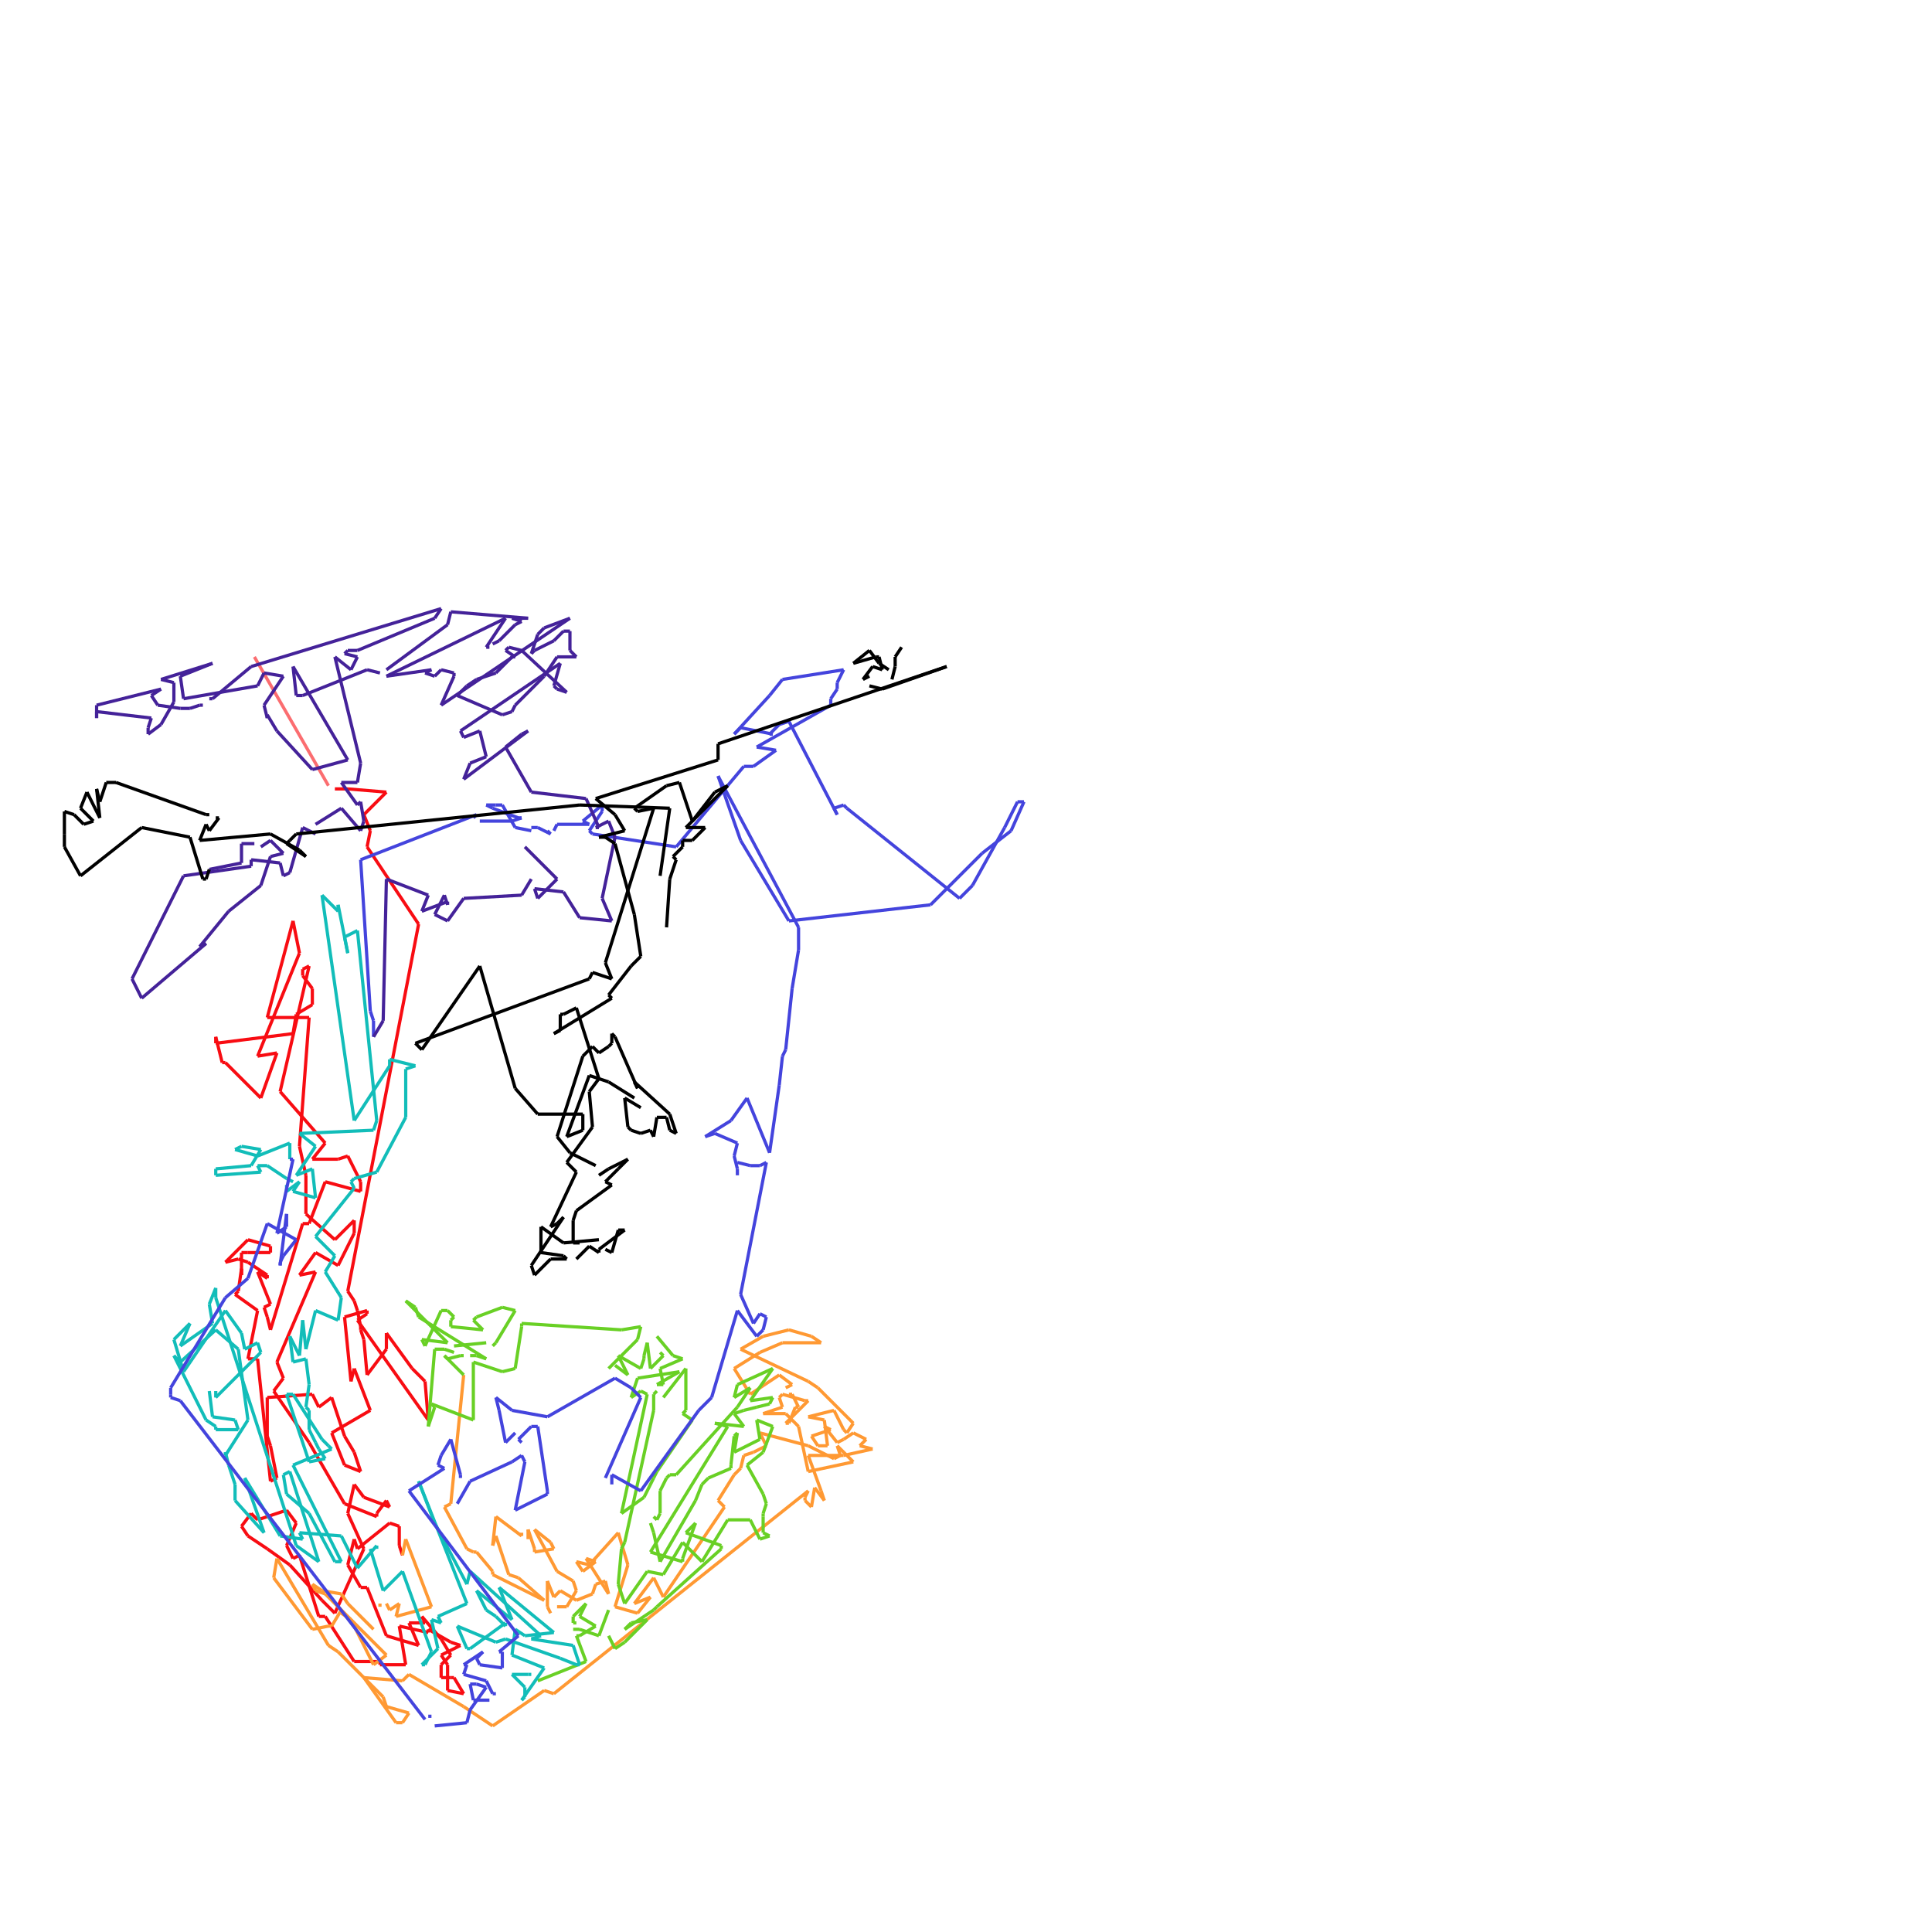 <svg xmlns="http://www.w3.org/2000/svg" width="600" height="600" version="1.1">
<line x1="79" y1="204" x2="102" y2="244" style="stroke:#f80c12;stroke-width:1" opacity="0.6"/>
<line x1="104" y1="245" x2="108" y2="245" style="stroke:#f80c12;stroke-width:1"/>
<line x1="108" y1="245" x2="120" y2="246" style="stroke:#f80c12;stroke-width:1"/>
<line x1="120" y1="246" x2="113" y2="253" style="stroke:#f80c12;stroke-width:1"/>
<line x1="113" y1="253" x2="115" y2="258" style="stroke:#f80c12;stroke-width:1"/>
<line x1="115" y1="258" x2="114" y2="263" style="stroke:#f80c12;stroke-width:1"/>
<line x1="114" y1="263" x2="130" y2="287" style="stroke:#f80c12;stroke-width:1"/>
<line x1="130" y1="287" x2="108" y2="401" style="stroke:#f80c12;stroke-width:1"/>
<line x1="108" y1="401" x2="110" y2="404" style="stroke:#f80c12;stroke-width:1"/>
<line x1="110" y1="404" x2="111" y2="407" style="stroke:#f80c12;stroke-width:1"/>
<line x1="111" y1="407" x2="112" y2="412" style="stroke:#f80c12;stroke-width:1"/>
<line x1="112" y1="412" x2="112" y2="413" style="stroke:#f80c12;stroke-width:1"/>
<line x1="112" y1="413" x2="113" y2="416" style="stroke:#f80c12;stroke-width:1"/>
<line x1="113" y1="416" x2="114" y2="427" style="stroke:#f80c12;stroke-width:1"/>
<line x1="114" y1="427" x2="120" y2="419" style="stroke:#f80c12;stroke-width:1"/>
<line x1="120" y1="419" x2="120" y2="414" style="stroke:#f80c12;stroke-width:1"/>
<line x1="120" y1="414" x2="128" y2="425" style="stroke:#f80c12;stroke-width:1"/>
<line x1="128" y1="425" x2="132" y2="429" style="stroke:#f80c12;stroke-width:1"/>
<line x1="132" y1="429" x2="133" y2="441" style="stroke:#f80c12;stroke-width:1"/>
<line x1="133" y1="441" x2="111" y2="410" style="stroke:#f80c12;stroke-width:1"/>
<line x1="111" y1="410" x2="114" y2="408" style="stroke:#f80c12;stroke-width:1"/>
<line x1="114" y1="408" x2="114" y2="407" style="stroke:#f80c12;stroke-width:1"/>
<line x1="114" y1="407" x2="107" y2="409" style="stroke:#f80c12;stroke-width:1"/>
<line x1="107" y1="409" x2="109" y2="429" style="stroke:#f80c12;stroke-width:1"/>
<line x1="109" y1="429" x2="110" y2="425" style="stroke:#f80c12;stroke-width:1"/>
<line x1="110" y1="425" x2="115" y2="438" style="stroke:#f80c12;stroke-width:1"/>
<line x1="115" y1="438" x2="103" y2="445" style="stroke:#f80c12;stroke-width:1"/>
<line x1="103" y1="445" x2="107" y2="455" style="stroke:#f80c12;stroke-width:1"/>
<line x1="107" y1="455" x2="112" y2="457" style="stroke:#f80c12;stroke-width:1"/>
<line x1="112" y1="457" x2="110" y2="451" style="stroke:#f80c12;stroke-width:1"/>
<line x1="110" y1="451" x2="107" y2="446" style="stroke:#f80c12;stroke-width:1"/>
<line x1="107" y1="446" x2="103" y2="434" style="stroke:#f80c12;stroke-width:1"/>
<line x1="103" y1="434" x2="99" y2="437" style="stroke:#f80c12;stroke-width:1"/>
<line x1="99" y1="437" x2="97" y2="433" style="stroke:#f80c12;stroke-width:1"/>
<line x1="97" y1="433" x2="83" y2="434" style="stroke:#f80c12;stroke-width:1"/>
<line x1="83" y1="434" x2="83" y2="446" style="stroke:#f80c12;stroke-width:1"/>
<line x1="83" y1="446" x2="84" y2="449" style="stroke:#f80c12;stroke-width:1"/>
<line x1="84" y1="449" x2="86" y2="459" style="stroke:#f80c12;stroke-width:1"/>
<line x1="86" y1="459" x2="84" y2="460" style="stroke:#f80c12;stroke-width:1"/>
<line x1="84" y1="460" x2="80" y2="422" style="stroke:#f80c12;stroke-width:1"/>
<line x1="80" y1="422" x2="77" y2="422" style="stroke:#f80c12;stroke-width:1"/>
<line x1="77" y1="422" x2="80" y2="407" style="stroke:#f80c12;stroke-width:1"/>
<line x1="80" y1="407" x2="73" y2="402" style="stroke:#f80c12;stroke-width:1"/>
<line x1="73" y1="402" x2="74" y2="401" style="stroke:#f80c12;stroke-width:1"/>
<line x1="74" y1="401" x2="75" y2="394" style="stroke:#f80c12;stroke-width:1"/>
<line x1="75" y1="394" x2="75" y2="396" style="stroke:#f80c12;stroke-width:1"/>
<line x1="75" y1="396" x2="75" y2="389" style="stroke:#f80c12;stroke-width:1"/>
<line x1="75" y1="389" x2="77" y2="389" style="stroke:#f80c12;stroke-width:1"/>
<line x1="77" y1="389" x2="84" y2="389" style="stroke:#f80c12;stroke-width:1"/>
<line x1="84" y1="389" x2="84" y2="387" style="stroke:#f80c12;stroke-width:1"/>
<line x1="84" y1="387" x2="77" y2="385" style="stroke:#f80c12;stroke-width:1"/>
<line x1="77" y1="385" x2="70" y2="392" style="stroke:#f80c12;stroke-width:1"/>
<line x1="70" y1="392" x2="74" y2="391" style="stroke:#f80c12;stroke-width:1"/>
<line x1="74" y1="391" x2="77" y2="392" style="stroke:#f80c12;stroke-width:1"/>
<line x1="77" y1="392" x2="83" y2="396" style="stroke:#f80c12;stroke-width:1"/>
<line x1="83" y1="396" x2="83" y2="397" style="stroke:#f80c12;stroke-width:1"/>
<line x1="83" y1="397" x2="80" y2="395" style="stroke:#f80c12;stroke-width:1"/>
<line x1="80" y1="395" x2="84" y2="405" style="stroke:#f80c12;stroke-width:1"/>
<line x1="84" y1="405" x2="82" y2="406" style="stroke:#f80c12;stroke-width:1"/>
<line x1="82" y1="406" x2="83" y2="409" style="stroke:#f80c12;stroke-width:1"/>
<line x1="83" y1="409" x2="84" y2="413" style="stroke:#f80c12;stroke-width:1"/>
<line x1="84" y1="413" x2="94" y2="380" style="stroke:#f80c12;stroke-width:1"/>
<line x1="94" y1="380" x2="96" y2="380" style="stroke:#f80c12;stroke-width:1"/>
<line x1="96" y1="380" x2="101" y2="367" style="stroke:#f80c12;stroke-width:1"/>
<line x1="101" y1="367" x2="112" y2="370" style="stroke:#f80c12;stroke-width:1"/>
<line x1="112" y1="370" x2="112" y2="367" style="stroke:#f80c12;stroke-width:1"/>
<line x1="112" y1="367" x2="108" y2="359" style="stroke:#f80c12;stroke-width:1"/>
<line x1="108" y1="359" x2="105" y2="360" style="stroke:#f80c12;stroke-width:1"/>
<line x1="105" y1="360" x2="97" y2="360" style="stroke:#f80c12;stroke-width:1"/>
<line x1="97" y1="360" x2="101" y2="355" style="stroke:#f80c12;stroke-width:1"/>
<line x1="101" y1="355" x2="87" y2="339" style="stroke:#f80c12;stroke-width:1"/>
<line x1="87" y1="339" x2="96" y2="300" style="stroke:#f80c12;stroke-width:1"/>
<line x1="96" y1="300" x2="94" y2="301" style="stroke:#f80c12;stroke-width:1"/>
<line x1="94" y1="301" x2="94" y2="303" style="stroke:#f80c12;stroke-width:1"/>
<line x1="94" y1="303" x2="97" y2="307" style="stroke:#f80c12;stroke-width:1"/>
<line x1="97" y1="307" x2="97" y2="312" style="stroke:#f80c12;stroke-width:1"/>
<line x1="97" y1="312" x2="92" y2="315" style="stroke:#f80c12;stroke-width:1"/>
<line x1="92" y1="315" x2="91" y2="321" style="stroke:#f80c12;stroke-width:1"/>
<line x1="91" y1="321" x2="67" y2="324" style="stroke:#f80c12;stroke-width:1"/>
<line x1="67" y1="324" x2="67" y2="322" style="stroke:#f80c12;stroke-width:1"/>
<line x1="67" y1="322" x2="69" y2="330" style="stroke:#f80c12;stroke-width:1"/>
<line x1="69" y1="330" x2="70" y2="330" style="stroke:#f80c12;stroke-width:1"/>
<line x1="70" y1="330" x2="81" y2="341" style="stroke:#f80c12;stroke-width:1"/>
<line x1="81" y1="341" x2="86" y2="327" style="stroke:#f80c12;stroke-width:1"/>
<line x1="86" y1="327" x2="80" y2="328" style="stroke:#f80c12;stroke-width:1"/>
<line x1="80" y1="328" x2="93" y2="296" style="stroke:#f80c12;stroke-width:1"/>
<line x1="93" y1="296" x2="91" y2="286" style="stroke:#f80c12;stroke-width:1"/>
<line x1="91" y1="286" x2="83" y2="316" style="stroke:#f80c12;stroke-width:1"/>
<line x1="83" y1="316" x2="96" y2="316" style="stroke:#f80c12;stroke-width:1"/>
<line x1="96" y1="316" x2="93" y2="356" style="stroke:#f80c12;stroke-width:1"/>
<line x1="93" y1="356" x2="95" y2="365" style="stroke:#f80c12;stroke-width:1"/>
<line x1="95" y1="365" x2="95" y2="377" style="stroke:#f80c12;stroke-width:1"/>
<line x1="95" y1="377" x2="104" y2="385" style="stroke:#f80c12;stroke-width:1"/>
<line x1="104" y1="385" x2="110" y2="379" style="stroke:#f80c12;stroke-width:1"/>
<line x1="110" y1="379" x2="110" y2="383" style="stroke:#f80c12;stroke-width:1"/>
<line x1="110" y1="383" x2="105" y2="393" style="stroke:#f80c12;stroke-width:1"/>
<line x1="105" y1="393" x2="98" y2="389" style="stroke:#f80c12;stroke-width:1"/>
<line x1="98" y1="389" x2="93" y2="396" style="stroke:#f80c12;stroke-width:1"/>
<line x1="93" y1="396" x2="98" y2="395" style="stroke:#f80c12;stroke-width:1"/>
<line x1="98" y1="395" x2="86" y2="423" style="stroke:#f80c12;stroke-width:1"/>
<line x1="86" y1="423" x2="88" y2="428" style="stroke:#f80c12;stroke-width:1"/>
<line x1="88" y1="428" x2="85" y2="432" style="stroke:#f80c12;stroke-width:1"/>
<line x1="85" y1="432" x2="96" y2="448" style="stroke:#f80c12;stroke-width:1"/>
<line x1="96" y1="448" x2="107" y2="467" style="stroke:#f80c12;stroke-width:1"/>
<line x1="107" y1="467" x2="117" y2="471" style="stroke:#f80c12;stroke-width:1"/>
<line x1="117" y1="471" x2="117" y2="470" style="stroke:#f80c12;stroke-width:1"/>
<line x1="117" y1="470" x2="120" y2="466" style="stroke:#f80c12;stroke-width:1"/>
<line x1="120" y1="466" x2="121" y2="468" style="stroke:#f80c12;stroke-width:1"/>
<line x1="121" y1="468" x2="113" y2="465" style="stroke:#f80c12;stroke-width:1"/>
<line x1="113" y1="465" x2="110" y2="461" style="stroke:#f80c12;stroke-width:1"/>
<line x1="110" y1="461" x2="108" y2="470" style="stroke:#f80c12;stroke-width:1"/>
<line x1="108" y1="470" x2="113" y2="481" style="stroke:#f80c12;stroke-width:1"/>
<line x1="113" y1="481" x2="104" y2="501" style="stroke:#f80c12;stroke-width:1"/>
<line x1="104" y1="501" x2="100" y2="497" style="stroke:#f80c12;stroke-width:1"/>
<line x1="100" y1="497" x2="90" y2="486" style="stroke:#f80c12;stroke-width:1"/>
<line x1="90" y1="486" x2="83" y2="481" style="stroke:#f80c12;stroke-width:1"/>
<line x1="83" y1="481" x2="77" y2="477" style="stroke:#f80c12;stroke-width:1"/>
<line x1="77" y1="477" x2="75" y2="474" style="stroke:#f80c12;stroke-width:1"/>
<line x1="75" y1="474" x2="78" y2="470" style="stroke:#f80c12;stroke-width:1"/>
<line x1="78" y1="470" x2="80" y2="472" style="stroke:#f80c12;stroke-width:1"/>
<line x1="80" y1="472" x2="89" y2="469" style="stroke:#f80c12;stroke-width:1"/>
<line x1="89" y1="469" x2="92" y2="473" style="stroke:#f80c12;stroke-width:1"/>
<line x1="92" y1="473" x2="89" y2="480" style="stroke:#f80c12;stroke-width:1"/>
<line x1="89" y1="480" x2="91" y2="484" style="stroke:#f80c12;stroke-width:1"/>
<line x1="91" y1="484" x2="93" y2="483" style="stroke:#f80c12;stroke-width:1"/>
<line x1="93" y1="483" x2="99" y2="502" style="stroke:#f80c12;stroke-width:1"/>
<line x1="99" y1="502" x2="101" y2="502" style="stroke:#f80c12;stroke-width:1"/>
<line x1="101" y1="502" x2="110" y2="516" style="stroke:#f80c12;stroke-width:1"/>
<line x1="110" y1="516" x2="118" y2="516" style="stroke:#f80c12;stroke-width:1"/>
<line x1="118" y1="516" x2="118" y2="517" style="stroke:#f80c12;stroke-width:1"/>
<line x1="118" y1="517" x2="126" y2="517" style="stroke:#f80c12;stroke-width:1"/>
<line x1="126" y1="517" x2="124" y2="505" style="stroke:#f80c12;stroke-width:1"/>
<line x1="124" y1="505" x2="133" y2="507" style="stroke:#f80c12;stroke-width:1"/>
<line x1="133" y1="507" x2="133" y2="506" style="stroke:#f80c12;stroke-width:1"/>
<line x1="133" y1="506" x2="140" y2="510" style="stroke:#f80c12;stroke-width:1"/>
<line x1="140" y1="510" x2="143" y2="511" style="stroke:#f80c12;stroke-width:1"/>
<line x1="143" y1="511" x2="137" y2="514" style="stroke:#f80c12;stroke-width:1"/>
<line x1="137" y1="514" x2="139" y2="517" style="stroke:#f80c12;stroke-width:1"/>
<line x1="139" y1="517" x2="139" y2="525" style="stroke:#f80c12;stroke-width:1"/>
<line x1="139" y1="525" x2="144" y2="526" style="stroke:#f80c12;stroke-width:1"/>
<line x1="144" y1="526" x2="141" y2="521" style="stroke:#f80c12;stroke-width:1"/>
<line x1="141" y1="521" x2="140" y2="521" style="stroke:#f80c12;stroke-width:1"/>
<line x1="140" y1="521" x2="137" y2="521" style="stroke:#f80c12;stroke-width:1"/>
<line x1="137" y1="521" x2="137" y2="517" style="stroke:#f80c12;stroke-width:1"/>
<line x1="137" y1="517" x2="140" y2="514" style="stroke:#f80c12;stroke-width:1"/>
<line x1="140" y1="514" x2="137" y2="509" style="stroke:#f80c12;stroke-width:1"/>
<line x1="137" y1="509" x2="131" y2="502" style="stroke:#f80c12;stroke-width:1"/>
<line x1="131" y1="502" x2="132" y2="504" style="stroke:#f80c12;stroke-width:1"/>
<line x1="132" y1="504" x2="127" y2="504" style="stroke:#f80c12;stroke-width:1"/>
<line x1="127" y1="504" x2="130" y2="511" style="stroke:#f80c12;stroke-width:1"/>
<line x1="130" y1="511" x2="120" y2="508" style="stroke:#f80c12;stroke-width:1"/>
<line x1="120" y1="508" x2="114" y2="493" style="stroke:#f80c12;stroke-width:1"/>
<line x1="114" y1="493" x2="112" y2="493" style="stroke:#f80c12;stroke-width:1"/>
<line x1="112" y1="493" x2="108" y2="486" style="stroke:#f80c12;stroke-width:1"/>
<line x1="108" y1="486" x2="110" y2="478" style="stroke:#f80c12;stroke-width:1"/>
<line x1="110" y1="478" x2="111" y2="481" style="stroke:#f80c12;stroke-width:1"/>
<line x1="111" y1="481" x2="121" y2="473" style="stroke:#f80c12;stroke-width:1"/>
<line x1="121" y1="473" x2="124" y2="474" style="stroke:#f80c12;stroke-width:1"/>
<line x1="124" y1="474" x2="124" y2="480" style="stroke:#f80c12;stroke-width:1"/>
<line x1="124" y1="480" x2="125" y2="483" style="stroke:#f80c12;stroke-width:1"/>
<line x1="125" y1="483" x2="126" y2="478" style="stroke:#ff9933;stroke-width:1"/>
<line x1="126" y1="478" x2="134" y2="499" style="stroke:#ff9933;stroke-width:1"/>
<line x1="134" y1="499" x2="123" y2="502" style="stroke:#ff9933;stroke-width:1"/>
<line x1="123" y1="502" x2="124" y2="498" style="stroke:#ff9933;stroke-width:1"/>
<line x1="124" y1="498" x2="121" y2="500" style="stroke:#ff9933;stroke-width:1"/>
<line x1="121" y1="500" x2="120" y2="498" style="stroke:#ff9933;stroke-width:1"/>
<line x1="118" y1="498" x2="118" y2="499" style="stroke:#ff9933;stroke-width:1"/>
<line x1="116" y1="506" x2="108" y2="498" style="stroke:#ff9933;stroke-width:1"/>
<line x1="108" y1="498" x2="106" y2="495" style="stroke:#ff9933;stroke-width:1"/>
<line x1="106" y1="495" x2="100" y2="494" style="stroke:#ff9933;stroke-width:1"/>
<line x1="100" y1="494" x2="97" y2="492" style="stroke:#ff9933;stroke-width:1"/>
<line x1="97" y1="492" x2="98" y2="494" style="stroke:#ff9933;stroke-width:1"/>
<line x1="98" y1="494" x2="101" y2="495" style="stroke:#ff9933;stroke-width:1"/>
<line x1="101" y1="495" x2="120" y2="514" style="stroke:#ff9933;stroke-width:1"/>
<line x1="120" y1="514" x2="116" y2="517" style="stroke:#ff9933;stroke-width:1"/>
<line x1="116" y1="517" x2="109" y2="503" style="stroke:#ff9933;stroke-width:1"/>
<line x1="109" y1="503" x2="106" y2="501" style="stroke:#ff9933;stroke-width:1"/>
<line x1="106" y1="501" x2="106" y2="500" style="stroke:#ff9933;stroke-width:1"/>
<line x1="106" y1="500" x2="103" y2="505" style="stroke:#ff9933;stroke-width:1"/>
<line x1="103" y1="505" x2="102" y2="505" style="stroke:#ff9933;stroke-width:1"/>
<line x1="102" y1="505" x2="97" y2="506" style="stroke:#ff9933;stroke-width:1"/>
<line x1="97" y1="506" x2="85" y2="490" style="stroke:#ff9933;stroke-width:1"/>
<line x1="85" y1="490" x2="86" y2="484" style="stroke:#ff9933;stroke-width:1"/>
<line x1="86" y1="484" x2="102" y2="511" style="stroke:#ff9933;stroke-width:1"/>
<line x1="102" y1="511" x2="105" y2="513" style="stroke:#ff9933;stroke-width:1"/>
<line x1="105" y1="513" x2="119" y2="527" style="stroke:#ff9933;stroke-width:1"/>
<line x1="119" y1="527" x2="120" y2="530" style="stroke:#ff9933;stroke-width:1"/>
<line x1="120" y1="530" x2="127" y2="532" style="stroke:#ff9933;stroke-width:1"/>
<line x1="127" y1="532" x2="125" y2="535" style="stroke:#ff9933;stroke-width:1"/>
<line x1="125" y1="535" x2="123" y2="535" style="stroke:#ff9933;stroke-width:1"/>
<line x1="123" y1="535" x2="113" y2="521" style="stroke:#ff9933;stroke-width:1"/>
<line x1="113" y1="521" x2="125" y2="522" style="stroke:#ff9933;stroke-width:1"/>
<line x1="125" y1="522" x2="127" y2="520" style="stroke:#ff9933;stroke-width:1"/>
<line x1="127" y1="520" x2="144" y2="530" style="stroke:#ff9933;stroke-width:1"/>
<line x1="144" y1="530" x2="153" y2="536" style="stroke:#ff9933;stroke-width:1"/>
<line x1="153" y1="536" x2="169" y2="525" style="stroke:#ff9933;stroke-width:1"/>
<line x1="169" y1="525" x2="172" y2="526" style="stroke:#ff9933;stroke-width:1"/>
<line x1="172" y1="526" x2="251" y2="463" style="stroke:#ff9933;stroke-width:1"/>
<line x1="251" y1="463" x2="250" y2="465" style="stroke:#ff9933;stroke-width:1"/>
<line x1="250" y1="465" x2="250" y2="466" style="stroke:#ff9933;stroke-width:1"/>
<line x1="250" y1="466" x2="252" y2="468" style="stroke:#ff9933;stroke-width:1"/>
<line x1="252" y1="468" x2="253" y2="462" style="stroke:#ff9933;stroke-width:1"/>
<line x1="253" y1="462" x2="256" y2="466" style="stroke:#ff9933;stroke-width:1"/>
<line x1="256" y1="466" x2="255" y2="463" style="stroke:#ff9933;stroke-width:1"/>
<line x1="255" y1="463" x2="251" y2="452" style="stroke:#ff9933;stroke-width:1"/>
<line x1="251" y1="452" x2="262" y2="452" style="stroke:#ff9933;stroke-width:1"/>
<line x1="262" y1="452" x2="271" y2="450" style="stroke:#ff9933;stroke-width:1"/>
<line x1="271" y1="450" x2="267" y2="449" style="stroke:#ff9933;stroke-width:1"/>
<line x1="267" y1="449" x2="269" y2="447" style="stroke:#ff9933;stroke-width:1"/>
<line x1="269" y1="447" x2="265" y2="445" style="stroke:#ff9933;stroke-width:1"/>
<line x1="265" y1="445" x2="262" y2="447" style="stroke:#ff9933;stroke-width:1"/>
<line x1="262" y1="447" x2="260" y2="448" style="stroke:#ff9933;stroke-width:1"/>
<line x1="260" y1="448" x2="256" y2="443" style="stroke:#ff9933;stroke-width:1"/>
<line x1="256" y1="443" x2="258" y2="444" style="stroke:#ff9933;stroke-width:1"/>
<line x1="258" y1="444" x2="252" y2="446" style="stroke:#ff9933;stroke-width:1"/>
<line x1="252" y1="446" x2="254" y2="449" style="stroke:#ff9933;stroke-width:1"/>
<line x1="254" y1="449" x2="257" y2="449" style="stroke:#ff9933;stroke-width:1"/>
<line x1="257" y1="449" x2="256" y2="441" style="stroke:#ff9933;stroke-width:1"/>
<line x1="256" y1="441" x2="251" y2="440" style="stroke:#ff9933;stroke-width:1"/>
<line x1="251" y1="440" x2="259" y2="438" style="stroke:#ff9933;stroke-width:1"/>
<line x1="259" y1="438" x2="262" y2="444" style="stroke:#ff9933;stroke-width:1"/>
<line x1="262" y1="444" x2="263" y2="445" style="stroke:#ff9933;stroke-width:1"/>
<line x1="263" y1="445" x2="265" y2="442" style="stroke:#ff9933;stroke-width:1"/>
<line x1="265" y1="442" x2="254" y2="431" style="stroke:#ff9933;stroke-width:1"/>
<line x1="254" y1="431" x2="251" y2="429" style="stroke:#ff9933;stroke-width:1"/>
<line x1="251" y1="429" x2="230" y2="419" style="stroke:#ff9933;stroke-width:1"/>
<line x1="230" y1="419" x2="237" y2="415" style="stroke:#ff9933;stroke-width:1"/>
<line x1="237" y1="415" x2="245" y2="413" style="stroke:#ff9933;stroke-width:1"/>
<line x1="245" y1="413" x2="252" y2="415" style="stroke:#ff9933;stroke-width:1"/>
<line x1="252" y1="415" x2="255" y2="417" style="stroke:#ff9933;stroke-width:1"/>
<line x1="255" y1="417" x2="246" y2="417" style="stroke:#ff9933;stroke-width:1"/>
<line x1="246" y1="417" x2="243" y2="417" style="stroke:#ff9933;stroke-width:1"/>
<line x1="243" y1="417" x2="236" y2="420" style="stroke:#ff9933;stroke-width:1"/>
<line x1="236" y1="420" x2="228" y2="425" style="stroke:#ff9933;stroke-width:1"/>
<line x1="228" y1="425" x2="233" y2="433" style="stroke:#ff9933;stroke-width:1"/>
<line x1="233" y1="433" x2="242" y2="427" style="stroke:#ff9933;stroke-width:1"/>
<line x1="242" y1="427" x2="246" y2="430" style="stroke:#ff9933;stroke-width:1"/>
<line x1="246" y1="430" x2="244" y2="431" style="stroke:#ff9933;stroke-width:1"/>
<line x1="245" y1="433" x2="246" y2="433" style="stroke:#ff9933;stroke-width:1"/>
<line x1="246" y1="433" x2="248" y2="437" style="stroke:#ff9933;stroke-width:1"/>
<line x1="248" y1="437" x2="247" y2="437" style="stroke:#ff9933;stroke-width:1"/>
<line x1="247" y1="437" x2="245" y2="442" style="stroke:#ff9933;stroke-width:1"/>
<line x1="245" y1="442" x2="244" y2="442" style="stroke:#ff9933;stroke-width:1"/>
<line x1="244" y1="442" x2="251" y2="435" style="stroke:#ff9933;stroke-width:1"/>
<line x1="251" y1="435" x2="250" y2="435" style="stroke:#ff9933;stroke-width:1"/>
<line x1="250" y1="435" x2="243" y2="433" style="stroke:#ff9933;stroke-width:1"/>
<line x1="243" y1="433" x2="242" y2="434" style="stroke:#ff9933;stroke-width:1"/>
<line x1="242" y1="434" x2="243" y2="437" style="stroke:#ff9933;stroke-width:1"/>
<line x1="243" y1="437" x2="237" y2="439" style="stroke:#ff9933;stroke-width:1"/>
<line x1="237" y1="439" x2="244" y2="439" style="stroke:#ff9933;stroke-width:1"/>
<line x1="244" y1="439" x2="248" y2="443" style="stroke:#ff9933;stroke-width:1"/>
<line x1="248" y1="443" x2="251" y2="457" style="stroke:#ff9933;stroke-width:1"/>
<line x1="251" y1="457" x2="265" y2="454" style="stroke:#ff9933;stroke-width:1"/>
<line x1="265" y1="454" x2="263" y2="452" style="stroke:#ff9933;stroke-width:1"/>
<line x1="263" y1="452" x2="260" y2="449" style="stroke:#ff9933;stroke-width:1"/>
<line x1="260" y1="449" x2="261" y2="452" style="stroke:#ff9933;stroke-width:1"/>
<line x1="261" y1="452" x2="259" y2="453" style="stroke:#ff9933;stroke-width:1"/>
<line x1="259" y1="453" x2="251" y2="449" style="stroke:#ff9933;stroke-width:1"/>
<line x1="251" y1="449" x2="236" y2="445" style="stroke:#ff9933;stroke-width:1"/>
<line x1="236" y1="445" x2="238" y2="449" style="stroke:#ff9933;stroke-width:1"/>
<line x1="238" y1="449" x2="234" y2="451" style="stroke:#ff9933;stroke-width:1"/>
<line x1="234" y1="451" x2="231" y2="452" style="stroke:#ff9933;stroke-width:1"/>
<line x1="231" y1="452" x2="230" y2="456" style="stroke:#ff9933;stroke-width:1"/>
<line x1="230" y1="456" x2="228" y2="458" style="stroke:#ff9933;stroke-width:1"/>
<line x1="228" y1="458" x2="223" y2="466" style="stroke:#ff9933;stroke-width:1"/>
<line x1="223" y1="466" x2="225" y2="468" style="stroke:#ff9933;stroke-width:1"/>
<line x1="225" y1="468" x2="206" y2="496" style="stroke:#ff9933;stroke-width:1"/>
<line x1="206" y1="496" x2="203" y2="490" style="stroke:#ff9933;stroke-width:1"/>
<line x1="203" y1="490" x2="197" y2="498" style="stroke:#ff9933;stroke-width:1"/>
<line x1="197" y1="498" x2="202" y2="496" style="stroke:#ff9933;stroke-width:1"/>
<line x1="202" y1="496" x2="198" y2="501" style="stroke:#ff9933;stroke-width:1"/>
<line x1="198" y1="501" x2="191" y2="499" style="stroke:#ff9933;stroke-width:1"/>
<line x1="191" y1="499" x2="195" y2="486" style="stroke:#ff9933;stroke-width:1"/>
<line x1="195" y1="486" x2="192" y2="476" style="stroke:#ff9933;stroke-width:1"/>
<line x1="192" y1="476" x2="183" y2="486" style="stroke:#ff9933;stroke-width:1"/>
<line x1="183" y1="486" x2="179" y2="485" style="stroke:#ff9933;stroke-width:1"/>
<line x1="179" y1="485" x2="181" y2="488" style="stroke:#ff9933;stroke-width:1"/>
<line x1="181" y1="488" x2="185" y2="485" style="stroke:#ff9933;stroke-width:1"/>
<line x1="185" y1="485" x2="182" y2="484" style="stroke:#ff9933;stroke-width:1"/>
<line x1="182" y1="484" x2="189" y2="495" style="stroke:#ff9933;stroke-width:1"/>
<line x1="189" y1="495" x2="188" y2="491" style="stroke:#ff9933;stroke-width:1"/>
<line x1="188" y1="491" x2="185" y2="492" style="stroke:#ff9933;stroke-width:1"/>
<line x1="185" y1="492" x2="184" y2="495" style="stroke:#ff9933;stroke-width:1"/>
<line x1="184" y1="495" x2="179" y2="497" style="stroke:#ff9933;stroke-width:1"/>
<line x1="179" y1="497" x2="174" y2="494" style="stroke:#ff9933;stroke-width:1"/>
<line x1="174" y1="494" x2="172" y2="496" style="stroke:#ff9933;stroke-width:1"/>
<line x1="172" y1="496" x2="170" y2="491" style="stroke:#ff9933;stroke-width:1"/>
<line x1="170" y1="491" x2="170" y2="499" style="stroke:#ff9933;stroke-width:1"/>
<line x1="170" y1="499" x2="171" y2="501" style="stroke:#ff9933;stroke-width:1"/>
<line x1="173" y1="499" x2="176" y2="499" style="stroke:#ff9933;stroke-width:1"/>
<line x1="176" y1="499" x2="179" y2="494" style="stroke:#ff9933;stroke-width:1"/>
<line x1="179" y1="494" x2="178" y2="491" style="stroke:#ff9933;stroke-width:1"/>
<line x1="178" y1="491" x2="173" y2="488" style="stroke:#ff9933;stroke-width:1"/>
<line x1="173" y1="488" x2="166" y2="475" style="stroke:#ff9933;stroke-width:1"/>
<line x1="166" y1="475" x2="171" y2="479" style="stroke:#ff9933;stroke-width:1"/>
<line x1="171" y1="479" x2="172" y2="481" style="stroke:#ff9933;stroke-width:1"/>
<line x1="172" y1="481" x2="166" y2="482" style="stroke:#ff9933;stroke-width:1"/>
<line x1="166" y1="482" x2="166" y2="481" style="stroke:#ff9933;stroke-width:1"/>
<line x1="166" y1="481" x2="164" y2="475" style="stroke:#ff9933;stroke-width:1"/>
<line x1="164" y1="475" x2="164" y2="478" style="stroke:#ff9933;stroke-width:1"/>
<line x1="162" y1="476" x2="162" y2="477" style="stroke:#ff9933;stroke-width:1"/>
<line x1="162" y1="477" x2="154" y2="471" style="stroke:#ff9933;stroke-width:1"/>
<line x1="154" y1="471" x2="153" y2="480" style="stroke:#ff9933;stroke-width:1"/>
<line x1="153" y1="480" x2="154" y2="477" style="stroke:#ff9933;stroke-width:1"/>
<line x1="154" y1="477" x2="158" y2="489" style="stroke:#ff9933;stroke-width:1"/>
<line x1="158" y1="489" x2="161" y2="490" style="stroke:#ff9933;stroke-width:1"/>
<line x1="161" y1="490" x2="169" y2="497" style="stroke:#ff9933;stroke-width:1"/>
<line x1="169" y1="497" x2="153" y2="489" style="stroke:#ff9933;stroke-width:1"/>
<line x1="153" y1="489" x2="153" y2="488" style="stroke:#ff9933;stroke-width:1"/>
<line x1="153" y1="488" x2="148" y2="482" style="stroke:#ff9933;stroke-width:1"/>
<line x1="148" y1="482" x2="147" y2="482" style="stroke:#ff9933;stroke-width:1"/>
<line x1="147" y1="482" x2="145" y2="481" style="stroke:#ff9933;stroke-width:1"/>
<line x1="145" y1="481" x2="138" y2="468" style="stroke:#ff9933;stroke-width:1"/>
<line x1="138" y1="468" x2="140" y2="467" style="stroke:#ff9933;stroke-width:1"/>
<line x1="140" y1="467" x2="144" y2="427" style="stroke:#ff9933;stroke-width:1"/>
<line x1="144" y1="427" x2="138" y2="421" style="stroke:#69d025;stroke-width:1"/>
<line x1="138" y1="421" x2="139" y2="422" style="stroke:#69d025;stroke-width:1"/>
<line x1="139" y1="422" x2="143" y2="421" style="stroke:#69d025;stroke-width:1"/>
<line x1="143" y1="421" x2="144" y2="421" style="stroke:#69d025;stroke-width:1"/>
<line x1="146" y1="421" x2="148" y2="421" style="stroke:#69d025;stroke-width:1"/>
<line x1="148" y1="421" x2="151" y2="422" style="stroke:#69d025;stroke-width:1"/>
<line x1="151" y1="422" x2="130" y2="409" style="stroke:#69d025;stroke-width:1"/>
<line x1="130" y1="409" x2="129" y2="406" style="stroke:#69d025;stroke-width:1"/>
<line x1="129" y1="406" x2="126" y2="404" style="stroke:#69d025;stroke-width:1"/>
<line x1="126" y1="404" x2="132" y2="410" style="stroke:#69d025;stroke-width:1"/>
<line x1="132" y1="410" x2="139" y2="417" style="stroke:#69d025;stroke-width:1"/>
<line x1="139" y1="417" x2="131" y2="416" style="stroke:#69d025;stroke-width:1"/>
<line x1="131" y1="416" x2="132" y2="418" style="stroke:#69d025;stroke-width:1"/>
<line x1="132" y1="418" x2="137" y2="407" style="stroke:#69d025;stroke-width:1"/>
<line x1="137" y1="407" x2="139" y2="407" style="stroke:#69d025;stroke-width:1"/>
<line x1="139" y1="407" x2="141" y2="409" style="stroke:#69d025;stroke-width:1"/>
<line x1="141" y1="409" x2="140" y2="410" style="stroke:#69d025;stroke-width:1"/>
<line x1="140" y1="410" x2="140" y2="412" style="stroke:#69d025;stroke-width:1"/>
<line x1="140" y1="412" x2="150" y2="413" style="stroke:#69d025;stroke-width:1"/>
<line x1="150" y1="413" x2="147" y2="410" style="stroke:#69d025;stroke-width:1"/>
<line x1="147" y1="410" x2="148" y2="409" style="stroke:#69d025;stroke-width:1"/>
<line x1="148" y1="409" x2="156" y2="406" style="stroke:#69d025;stroke-width:1"/>
<line x1="156" y1="406" x2="160" y2="407" style="stroke:#69d025;stroke-width:1"/>
<line x1="160" y1="407" x2="154" y2="417" style="stroke:#69d025;stroke-width:1"/>
<line x1="154" y1="417" x2="153" y2="418" style="stroke:#69d025;stroke-width:1"/>
<line x1="151" y1="417" x2="141" y2="418" style="stroke:#69d025;stroke-width:1"/>
<line x1="141" y1="420" x2="138" y2="419" style="stroke:#69d025;stroke-width:1"/>
<line x1="138" y1="419" x2="135" y2="419" style="stroke:#69d025;stroke-width:1"/>
<line x1="135" y1="419" x2="133" y2="443" style="stroke:#69d025;stroke-width:1"/>
<line x1="133" y1="443" x2="135" y2="437" style="stroke:#69d025;stroke-width:1"/>
<line x1="135" y1="437" x2="134" y2="436" style="stroke:#69d025;stroke-width:1"/>
<line x1="134" y1="436" x2="147" y2="441" style="stroke:#69d025;stroke-width:1"/>
<line x1="147" y1="441" x2="147" y2="423" style="stroke:#69d025;stroke-width:1"/>
<line x1="147" y1="423" x2="156" y2="426" style="stroke:#69d025;stroke-width:1"/>
<line x1="156" y1="426" x2="160" y2="425" style="stroke:#69d025;stroke-width:1"/>
<line x1="160" y1="425" x2="162" y2="412" style="stroke:#69d025;stroke-width:1"/>
<line x1="162" y1="412" x2="162" y2="411" style="stroke:#69d025;stroke-width:1"/>
<line x1="162" y1="411" x2="193" y2="413" style="stroke:#69d025;stroke-width:1"/>
<line x1="193" y1="413" x2="199" y2="412" style="stroke:#69d025;stroke-width:1"/>
<line x1="199" y1="412" x2="198" y2="416" style="stroke:#69d025;stroke-width:1"/>
<line x1="198" y1="416" x2="189" y2="425" style="stroke:#69d025;stroke-width:1"/>
<line x1="191" y1="424" x2="195" y2="427" style="stroke:#69d025;stroke-width:1"/>
<line x1="195" y1="427" x2="192" y2="421" style="stroke:#69d025;stroke-width:1"/>
<line x1="192" y1="421" x2="199" y2="425" style="stroke:#69d025;stroke-width:1"/>
<line x1="199" y1="425" x2="200" y2="422" style="stroke:#69d025;stroke-width:1"/>
<line x1="200" y1="422" x2="200" y2="421" style="stroke:#69d025;stroke-width:1"/>
<line x1="200" y1="421" x2="201" y2="417" style="stroke:#69d025;stroke-width:1"/>
<line x1="201" y1="417" x2="202" y2="425" style="stroke:#69d025;stroke-width:1"/>
<line x1="202" y1="425" x2="206" y2="421" style="stroke:#69d025;stroke-width:1"/>
<line x1="206" y1="421" x2="205" y2="420" style="stroke:#69d025;stroke-width:1"/>
<line x1="204" y1="415" x2="209" y2="421" style="stroke:#69d025;stroke-width:1"/>
<line x1="209" y1="421" x2="212" y2="422" style="stroke:#69d025;stroke-width:1"/>
<line x1="212" y1="422" x2="205" y2="425" style="stroke:#69d025;stroke-width:1"/>
<line x1="205" y1="425" x2="206" y2="430" style="stroke:#69d025;stroke-width:1"/>
<line x1="206" y1="430" x2="204" y2="430" style="stroke:#69d025;stroke-width:1"/>
<line x1="204" y1="430" x2="211" y2="426" style="stroke:#69d025;stroke-width:1"/>
<line x1="211" y1="426" x2="198" y2="428" style="stroke:#69d025;stroke-width:1"/>
<line x1="198" y1="428" x2="196" y2="434" style="stroke:#69d025;stroke-width:1"/>
<line x1="196" y1="434" x2="199" y2="432" style="stroke:#69d025;stroke-width:1"/>
<line x1="199" y1="432" x2="201" y2="433" style="stroke:#69d025;stroke-width:1"/>
<line x1="201" y1="433" x2="193" y2="470" style="stroke:#69d025;stroke-width:1"/>
<line x1="193" y1="470" x2="200" y2="465" style="stroke:#69d025;stroke-width:1"/>
<line x1="200" y1="465" x2="203" y2="459" style="stroke:#69d025;stroke-width:1"/>
<line x1="203" y1="459" x2="204" y2="457" style="stroke:#69d025;stroke-width:1"/>
<line x1="204" y1="457" x2="215" y2="441" style="stroke:#69d025;stroke-width:1"/>
<line x1="215" y1="441" x2="212" y2="439" style="stroke:#69d025;stroke-width:1"/>
<line x1="212" y1="439" x2="213" y2="438" style="stroke:#69d025;stroke-width:1"/>
<line x1="213" y1="438" x2="213" y2="425" style="stroke:#69d025;stroke-width:1"/>
<line x1="213" y1="425" x2="206" y2="434" style="stroke:#69d025;stroke-width:1"/>
<line x1="204" y1="432" x2="203" y2="433" style="stroke:#69d025;stroke-width:1"/>
<line x1="203" y1="433" x2="203" y2="438" style="stroke:#69d025;stroke-width:1"/>
<line x1="203" y1="438" x2="194" y2="479" style="stroke:#69d025;stroke-width:1"/>
<line x1="194" y1="479" x2="193" y2="481" style="stroke:#69d025;stroke-width:1"/>
<line x1="193" y1="481" x2="192" y2="492" style="stroke:#69d025;stroke-width:1"/>
<line x1="192" y1="492" x2="194" y2="498" style="stroke:#69d025;stroke-width:1"/>
<line x1="194" y1="498" x2="201" y2="488" style="stroke:#69d025;stroke-width:1"/>
<line x1="201" y1="488" x2="206" y2="489" style="stroke:#69d025;stroke-width:1"/>
<line x1="206" y1="489" x2="212" y2="479" style="stroke:#69d025;stroke-width:1"/>
<line x1="212" y1="479" x2="218" y2="485" style="stroke:#69d025;stroke-width:1"/>
<line x1="218" y1="485" x2="226" y2="472" style="stroke:#69d025;stroke-width:1"/>
<line x1="226" y1="472" x2="233" y2="472" style="stroke:#69d025;stroke-width:1"/>
<line x1="233" y1="472" x2="236" y2="478" style="stroke:#69d025;stroke-width:1"/>
<line x1="236" y1="478" x2="239" y2="477" style="stroke:#69d025;stroke-width:1"/>
<line x1="239" y1="477" x2="237" y2="476" style="stroke:#69d025;stroke-width:1"/>
<line x1="237" y1="476" x2="237" y2="471" style="stroke:#69d025;stroke-width:1"/>
<line x1="237" y1="471" x2="237" y2="470" style="stroke:#69d025;stroke-width:1"/>
<line x1="237" y1="470" x2="238" y2="467" style="stroke:#69d025;stroke-width:1"/>
<line x1="238" y1="467" x2="237" y2="464" style="stroke:#69d025;stroke-width:1"/>
<line x1="237" y1="464" x2="232" y2="455" style="stroke:#69d025;stroke-width:1"/>
<line x1="232" y1="455" x2="237" y2="451" style="stroke:#69d025;stroke-width:1"/>
<line x1="237" y1="451" x2="240" y2="443" style="stroke:#69d025;stroke-width:1"/>
<line x1="240" y1="443" x2="235" y2="441" style="stroke:#69d025;stroke-width:1"/>
<line x1="235" y1="441" x2="236" y2="447" style="stroke:#69d025;stroke-width:1"/>
<line x1="236" y1="447" x2="228" y2="451" style="stroke:#69d025;stroke-width:1"/>
<line x1="228" y1="451" x2="229" y2="445" style="stroke:#69d025;stroke-width:1"/>
<line x1="229" y1="445" x2="228" y2="446" style="stroke:#69d025;stroke-width:1"/>
<line x1="228" y1="446" x2="227" y2="455" style="stroke:#69d025;stroke-width:1"/>
<line x1="227" y1="455" x2="227" y2="456" style="stroke:#69d025;stroke-width:1"/>
<line x1="227" y1="456" x2="220" y2="459" style="stroke:#69d025;stroke-width:1"/>
<line x1="220" y1="459" x2="218" y2="461" style="stroke:#69d025;stroke-width:1"/>
<line x1="218" y1="461" x2="216" y2="466" style="stroke:#69d025;stroke-width:1"/>
<line x1="216" y1="466" x2="205" y2="485" style="stroke:#69d025;stroke-width:1"/>
<line x1="205" y1="485" x2="203" y2="476" style="stroke:#69d025;stroke-width:1"/>
<line x1="203" y1="476" x2="202" y2="473" style="stroke:#69d025;stroke-width:1"/>
<line x1="203" y1="471" x2="204" y2="472" style="stroke:#69d025;stroke-width:1"/>
<line x1="204" y1="472" x2="205" y2="470" style="stroke:#69d025;stroke-width:1"/>
<line x1="205" y1="470" x2="205" y2="463" style="stroke:#69d025;stroke-width:1"/>
<line x1="205" y1="463" x2="207" y2="459" style="stroke:#69d025;stroke-width:1"/>
<line x1="207" y1="459" x2="208" y2="458" style="stroke:#69d025;stroke-width:1"/>
<line x1="208" y1="458" x2="210" y2="458" style="stroke:#69d025;stroke-width:1"/>
<line x1="210" y1="458" x2="229" y2="437" style="stroke:#69d025;stroke-width:1"/>
<line x1="229" y1="437" x2="233" y2="431" style="stroke:#69d025;stroke-width:1"/>
<line x1="233" y1="431" x2="228" y2="434" style="stroke:#69d025;stroke-width:1"/>
<line x1="228" y1="434" x2="229" y2="430" style="stroke:#69d025;stroke-width:1"/>
<line x1="229" y1="430" x2="240" y2="425" style="stroke:#69d025;stroke-width:1"/>
<line x1="240" y1="425" x2="233" y2="435" style="stroke:#69d025;stroke-width:1"/>
<line x1="233" y1="435" x2="240" y2="434" style="stroke:#69d025;stroke-width:1"/>
<line x1="240" y1="434" x2="239" y2="436" style="stroke:#69d025;stroke-width:1"/>
<line x1="239" y1="436" x2="235" y2="437" style="stroke:#69d025;stroke-width:1"/>
<line x1="235" y1="437" x2="231" y2="438" style="stroke:#69d025;stroke-width:1"/>
<line x1="231" y1="438" x2="228" y2="439" style="stroke:#69d025;stroke-width:1"/>
<line x1="228" y1="439" x2="231" y2="443" style="stroke:#69d025;stroke-width:1"/>
<line x1="231" y1="443" x2="222" y2="442" style="stroke:#69d025;stroke-width:1"/>
<line x1="222" y1="442" x2="226" y2="443" style="stroke:#69d025;stroke-width:1"/>
<line x1="226" y1="443" x2="202" y2="482" style="stroke:#69d025;stroke-width:1"/>
<line x1="202" y1="482" x2="212" y2="485" style="stroke:#69d025;stroke-width:1"/>
<line x1="212" y1="485" x2="212" y2="484" style="stroke:#69d025;stroke-width:1"/>
<line x1="212" y1="484" x2="216" y2="473" style="stroke:#69d025;stroke-width:1"/>
<line x1="216" y1="473" x2="213" y2="476" style="stroke:#69d025;stroke-width:1"/>
<line x1="213" y1="476" x2="224" y2="480" style="stroke:#69d025;stroke-width:1"/>
<line x1="224" y1="480" x2="224" y2="481" style="stroke:#69d025;stroke-width:1"/>
<line x1="224" y1="481" x2="204" y2="499" style="stroke:#69d025;stroke-width:1"/>
<line x1="204" y1="499" x2="203" y2="500" style="stroke:#69d025;stroke-width:1"/>
<line x1="203" y1="500" x2="194" y2="506" style="stroke:#69d025;stroke-width:1"/>
<line x1="194" y1="506" x2="196" y2="504" style="stroke:#69d025;stroke-width:1"/>
<line x1="196" y1="504" x2="201" y2="503" style="stroke:#69d025;stroke-width:1"/>
<line x1="201" y1="503" x2="194" y2="510" style="stroke:#69d025;stroke-width:1"/>
<line x1="194" y1="510" x2="191" y2="512" style="stroke:#69d025;stroke-width:1"/>
<line x1="191" y1="512" x2="189" y2="508" style="stroke:#69d025;stroke-width:1"/>
<line x1="189" y1="500" x2="186" y2="508" style="stroke:#69d025;stroke-width:1"/>
<line x1="186" y1="508" x2="180" y2="506" style="stroke:#69d025;stroke-width:1"/>
<line x1="180" y1="506" x2="178" y2="506" style="stroke:#69d025;stroke-width:1"/>
<line x1="179" y1="504" x2="178" y2="504" style="stroke:#69d025;stroke-width:1"/>
<line x1="178" y1="504" x2="178" y2="502" style="stroke:#69d025;stroke-width:1"/>
<line x1="178" y1="502" x2="182" y2="498" style="stroke:#69d025;stroke-width:1"/>
<line x1="182" y1="498" x2="180" y2="502" style="stroke:#69d025;stroke-width:1"/>
<line x1="180" y1="502" x2="185" y2="505" style="stroke:#69d025;stroke-width:1"/>
<line x1="185" y1="505" x2="180" y2="508" style="stroke:#69d025;stroke-width:1"/>
<line x1="180" y1="508" x2="179" y2="508" style="stroke:#69d025;stroke-width:1"/>
<line x1="179" y1="508" x2="182" y2="516" style="stroke:#69d025;stroke-width:1"/>
<line x1="182" y1="516" x2="167" y2="522" style="stroke:#69d025;stroke-width:1"/>
<line x1="165" y1="520" x2="164" y2="520" style="stroke:#12bdb9;stroke-width:1"/>
<line x1="164" y1="520" x2="159" y2="520" style="stroke:#12bdb9;stroke-width:1"/>
<line x1="159" y1="520" x2="163" y2="524" style="stroke:#12bdb9;stroke-width:1"/>
<line x1="163" y1="524" x2="163" y2="527" style="stroke:#12bdb9;stroke-width:1"/>
<line x1="163" y1="527" x2="162" y2="528" style="stroke:#12bdb9;stroke-width:1"/>
<line x1="162" y1="528" x2="169" y2="518" style="stroke:#12bdb9;stroke-width:1"/>
<line x1="169" y1="518" x2="159" y2="514" style="stroke:#12bdb9;stroke-width:1"/>
<line x1="159" y1="514" x2="160" y2="506" style="stroke:#12bdb9;stroke-width:1"/>
<line x1="160" y1="506" x2="163" y2="508" style="stroke:#12bdb9;stroke-width:1"/>
<line x1="163" y1="508" x2="172" y2="507" style="stroke:#12bdb9;stroke-width:1"/>
<line x1="172" y1="507" x2="155" y2="493" style="stroke:#12bdb9;stroke-width:1"/>
<line x1="155" y1="493" x2="159" y2="503" style="stroke:#12bdb9;stroke-width:1"/>
<line x1="159" y1="503" x2="148" y2="494" style="stroke:#12bdb9;stroke-width:1"/>
<line x1="148" y1="494" x2="151" y2="500" style="stroke:#12bdb9;stroke-width:1"/>
<line x1="151" y1="500" x2="154" y2="502" style="stroke:#12bdb9;stroke-width:1"/>
<line x1="154" y1="502" x2="157" y2="505" style="stroke:#12bdb9;stroke-width:1"/>
<line x1="157" y1="505" x2="157" y2="504" style="stroke:#12bdb9;stroke-width:1"/>
<line x1="157" y1="504" x2="146" y2="512" style="stroke:#12bdb9;stroke-width:1"/>
<line x1="146" y1="512" x2="145" y2="512" style="stroke:#12bdb9;stroke-width:1"/>
<line x1="145" y1="512" x2="142" y2="505" style="stroke:#12bdb9;stroke-width:1"/>
<line x1="142" y1="505" x2="154" y2="510" style="stroke:#12bdb9;stroke-width:1"/>
<line x1="154" y1="510" x2="157" y2="509" style="stroke:#12bdb9;stroke-width:1"/>
<line x1="157" y1="509" x2="174" y2="515" style="stroke:#12bdb9;stroke-width:1"/>
<line x1="174" y1="515" x2="179" y2="517" style="stroke:#12bdb9;stroke-width:1"/>
<line x1="179" y1="517" x2="180" y2="517" style="stroke:#12bdb9;stroke-width:1"/>
<line x1="180" y1="517" x2="178" y2="511" style="stroke:#12bdb9;stroke-width:1"/>
<line x1="178" y1="511" x2="165" y2="509" style="stroke:#12bdb9;stroke-width:1"/>
<line x1="165" y1="509" x2="168" y2="508" style="stroke:#12bdb9;stroke-width:1"/>
<line x1="168" y1="508" x2="146" y2="488" style="stroke:#12bdb9;stroke-width:1"/>
<line x1="146" y1="488" x2="145" y2="492" style="stroke:#12bdb9;stroke-width:1"/>
<line x1="145" y1="492" x2="135" y2="473" style="stroke:#12bdb9;stroke-width:1"/>
<line x1="135" y1="473" x2="130" y2="460" style="stroke:#12bdb9;stroke-width:1"/>
<line x1="130" y1="460" x2="145" y2="498" style="stroke:#12bdb9;stroke-width:1"/>
<line x1="145" y1="498" x2="136" y2="502" style="stroke:#12bdb9;stroke-width:1"/>
<line x1="136" y1="502" x2="137" y2="504" style="stroke:#12bdb9;stroke-width:1"/>
<line x1="137" y1="504" x2="134" y2="503" style="stroke:#12bdb9;stroke-width:1"/>
<line x1="134" y1="503" x2="136" y2="512" style="stroke:#12bdb9;stroke-width:1"/>
<line x1="136" y1="512" x2="131" y2="517" style="stroke:#12bdb9;stroke-width:1"/>
<line x1="131" y1="517" x2="132" y2="517" style="stroke:#12bdb9;stroke-width:1"/>
<line x1="132" y1="517" x2="134" y2="513" style="stroke:#12bdb9;stroke-width:1"/>
<line x1="134" y1="513" x2="125" y2="488" style="stroke:#12bdb9;stroke-width:1"/>
<line x1="125" y1="488" x2="119" y2="494" style="stroke:#12bdb9;stroke-width:1"/>
<line x1="119" y1="494" x2="115" y2="481" style="stroke:#12bdb9;stroke-width:1"/>
<line x1="117" y1="481" x2="117" y2="480" style="stroke:#12bdb9;stroke-width:1"/>
<line x1="117" y1="480" x2="111" y2="487" style="stroke:#12bdb9;stroke-width:1"/>
<line x1="111" y1="487" x2="106" y2="477" style="stroke:#12bdb9;stroke-width:1"/>
<line x1="106" y1="477" x2="93" y2="476" style="stroke:#12bdb9;stroke-width:1"/>
<line x1="93" y1="476" x2="94" y2="478" style="stroke:#12bdb9;stroke-width:1"/>
<line x1="94" y1="478" x2="87" y2="477" style="stroke:#12bdb9;stroke-width:1"/>
<line x1="87" y1="477" x2="76" y2="459" style="stroke:#12bdb9;stroke-width:1"/>
<line x1="76" y1="459" x2="82" y2="476" style="stroke:#12bdb9;stroke-width:1"/>
<line x1="82" y1="476" x2="73" y2="466" style="stroke:#12bdb9;stroke-width:1"/>
<line x1="73" y1="466" x2="73" y2="461" style="stroke:#12bdb9;stroke-width:1"/>
<line x1="73" y1="461" x2="71" y2="455" style="stroke:#12bdb9;stroke-width:1"/>
<line x1="71" y1="455" x2="70" y2="451" style="stroke:#12bdb9;stroke-width:1"/>
<line x1="70" y1="451" x2="70" y2="452" style="stroke:#12bdb9;stroke-width:1"/>
<line x1="70" y1="452" x2="77" y2="441" style="stroke:#12bdb9;stroke-width:1"/>
<line x1="77" y1="441" x2="74" y2="419" style="stroke:#12bdb9;stroke-width:1"/>
<line x1="74" y1="419" x2="67" y2="413" style="stroke:#12bdb9;stroke-width:1"/>
<line x1="67" y1="413" x2="56" y2="423" style="stroke:#12bdb9;stroke-width:1"/>
<line x1="56" y1="423" x2="54" y2="421" style="stroke:#12bdb9;stroke-width:1"/>
<line x1="54" y1="421" x2="64" y2="441" style="stroke:#12bdb9;stroke-width:1"/>
<line x1="64" y1="441" x2="67" y2="443" style="stroke:#12bdb9;stroke-width:1"/>
<line x1="67" y1="443" x2="67" y2="444" style="stroke:#12bdb9;stroke-width:1"/>
<line x1="67" y1="444" x2="74" y2="444" style="stroke:#12bdb9;stroke-width:1"/>
<line x1="74" y1="444" x2="73" y2="441" style="stroke:#12bdb9;stroke-width:1"/>
<line x1="73" y1="441" x2="66" y2="440" style="stroke:#12bdb9;stroke-width:1"/>
<line x1="66" y1="440" x2="65" y2="432" style="stroke:#12bdb9;stroke-width:1"/>
<line x1="67" y1="432" x2="67" y2="434" style="stroke:#12bdb9;stroke-width:1"/>
<line x1="67" y1="434" x2="81" y2="420" style="stroke:#12bdb9;stroke-width:1"/>
<line x1="81" y1="420" x2="80" y2="417" style="stroke:#12bdb9;stroke-width:1"/>
<line x1="80" y1="417" x2="76" y2="419" style="stroke:#12bdb9;stroke-width:1"/>
<line x1="76" y1="419" x2="75" y2="414" style="stroke:#12bdb9;stroke-width:1"/>
<line x1="75" y1="414" x2="70" y2="407" style="stroke:#12bdb9;stroke-width:1"/>
<line x1="70" y1="407" x2="57" y2="426" style="stroke:#12bdb9;stroke-width:1"/>
<line x1="57" y1="426" x2="54" y2="416" style="stroke:#12bdb9;stroke-width:1"/>
<line x1="54" y1="416" x2="59" y2="411" style="stroke:#12bdb9;stroke-width:1"/>
<line x1="59" y1="411" x2="56" y2="418" style="stroke:#12bdb9;stroke-width:1"/>
<line x1="56" y1="418" x2="66" y2="411" style="stroke:#12bdb9;stroke-width:1"/>
<line x1="66" y1="411" x2="65" y2="405" style="stroke:#12bdb9;stroke-width:1"/>
<line x1="65" y1="405" x2="67" y2="400" style="stroke:#12bdb9;stroke-width:1"/>
<line x1="67" y1="400" x2="67" y2="403" style="stroke:#12bdb9;stroke-width:1"/>
<line x1="67" y1="403" x2="92" y2="480" style="stroke:#12bdb9;stroke-width:1"/>
<line x1="92" y1="480" x2="99" y2="485" style="stroke:#12bdb9;stroke-width:1"/>
<line x1="99" y1="485" x2="90" y2="457" style="stroke:#12bdb9;stroke-width:1"/>
<line x1="90" y1="457" x2="88" y2="458" style="stroke:#12bdb9;stroke-width:1"/>
<line x1="88" y1="458" x2="89" y2="464" style="stroke:#12bdb9;stroke-width:1"/>
<line x1="89" y1="464" x2="96" y2="470" style="stroke:#12bdb9;stroke-width:1"/>
<line x1="96" y1="470" x2="104" y2="485" style="stroke:#12bdb9;stroke-width:1"/>
<line x1="104" y1="485" x2="106" y2="485" style="stroke:#12bdb9;stroke-width:1"/>
<line x1="106" y1="485" x2="91" y2="455" style="stroke:#12bdb9;stroke-width:1"/>
<line x1="91" y1="455" x2="103" y2="450" style="stroke:#12bdb9;stroke-width:1"/>
<line x1="103" y1="450" x2="102" y2="449" style="stroke:#12bdb9;stroke-width:1"/>
<line x1="102" y1="449" x2="100" y2="447" style="stroke:#12bdb9;stroke-width:1"/>
<line x1="100" y1="447" x2="91" y2="433" style="stroke:#12bdb9;stroke-width:1"/>
<line x1="91" y1="433" x2="89" y2="433" style="stroke:#12bdb9;stroke-width:1"/>
<line x1="89" y1="433" x2="96" y2="454" style="stroke:#12bdb9;stroke-width:1"/>
<line x1="96" y1="454" x2="101" y2="453" style="stroke:#12bdb9;stroke-width:1"/>
<line x1="101" y1="453" x2="99" y2="450" style="stroke:#12bdb9;stroke-width:1"/>
<line x1="99" y1="450" x2="98" y2="448" style="stroke:#12bdb9;stroke-width:1"/>
<line x1="98" y1="448" x2="96" y2="444" style="stroke:#12bdb9;stroke-width:1"/>
<line x1="96" y1="444" x2="96" y2="438" style="stroke:#12bdb9;stroke-width:1"/>
<line x1="96" y1="438" x2="95" y2="437" style="stroke:#12bdb9;stroke-width:1"/>
<line x1="95" y1="437" x2="96" y2="430" style="stroke:#12bdb9;stroke-width:1"/>
<line x1="96" y1="430" x2="95" y2="422" style="stroke:#12bdb9;stroke-width:1"/>
<line x1="95" y1="422" x2="91" y2="423" style="stroke:#12bdb9;stroke-width:1"/>
<line x1="91" y1="423" x2="90" y2="415" style="stroke:#12bdb9;stroke-width:1"/>
<line x1="90" y1="415" x2="93" y2="421" style="stroke:#12bdb9;stroke-width:1"/>
<line x1="93" y1="421" x2="94" y2="410" style="stroke:#12bdb9;stroke-width:1"/>
<line x1="94" y1="410" x2="95" y2="419" style="stroke:#12bdb9;stroke-width:1"/>
<line x1="95" y1="419" x2="98" y2="407" style="stroke:#12bdb9;stroke-width:1"/>
<line x1="98" y1="407" x2="105" y2="410" style="stroke:#12bdb9;stroke-width:1"/>
<line x1="105" y1="410" x2="106" y2="403" style="stroke:#12bdb9;stroke-width:1"/>
<line x1="106" y1="403" x2="101" y2="395" style="stroke:#12bdb9;stroke-width:1"/>
<line x1="101" y1="395" x2="104" y2="390" style="stroke:#12bdb9;stroke-width:1"/>
<line x1="104" y1="390" x2="98" y2="384" style="stroke:#12bdb9;stroke-width:1"/>
<line x1="98" y1="384" x2="110" y2="369" style="stroke:#12bdb9;stroke-width:1"/>
<line x1="110" y1="369" x2="109" y2="367" style="stroke:#12bdb9;stroke-width:1"/>
<line x1="109" y1="367" x2="110" y2="366" style="stroke:#12bdb9;stroke-width:1"/>
<line x1="110" y1="366" x2="117" y2="364" style="stroke:#12bdb9;stroke-width:1"/>
<line x1="117" y1="364" x2="126" y2="347" style="stroke:#12bdb9;stroke-width:1"/>
<line x1="126" y1="347" x2="126" y2="332" style="stroke:#12bdb9;stroke-width:1"/>
<line x1="126" y1="332" x2="129" y2="331" style="stroke:#12bdb9;stroke-width:1"/>
<line x1="129" y1="331" x2="121" y2="329" style="stroke:#12bdb9;stroke-width:1"/>
<line x1="121" y1="329" x2="121" y2="331" style="stroke:#12bdb9;stroke-width:1"/>
<line x1="121" y1="331" x2="110" y2="348" style="stroke:#12bdb9;stroke-width:1"/>
<line x1="110" y1="348" x2="100" y2="278" style="stroke:#12bdb9;stroke-width:1"/>
<line x1="100" y1="278" x2="105" y2="283" style="stroke:#12bdb9;stroke-width:1"/>
<line x1="105" y1="283" x2="105" y2="281" style="stroke:#12bdb9;stroke-width:1"/>
<line x1="105" y1="281" x2="108" y2="296" style="stroke:#12bdb9;stroke-width:1"/>
<line x1="108" y1="296" x2="107" y2="291" style="stroke:#12bdb9;stroke-width:1"/>
<line x1="107" y1="291" x2="111" y2="289" style="stroke:#12bdb9;stroke-width:1"/>
<line x1="111" y1="289" x2="117" y2="348" style="stroke:#12bdb9;stroke-width:1"/>
<line x1="117" y1="348" x2="116" y2="351" style="stroke:#12bdb9;stroke-width:1"/>
<line x1="116" y1="351" x2="93" y2="352" style="stroke:#12bdb9;stroke-width:1"/>
<line x1="93" y1="352" x2="98" y2="356" style="stroke:#12bdb9;stroke-width:1"/>
<line x1="98" y1="356" x2="92" y2="365" style="stroke:#12bdb9;stroke-width:1"/>
<line x1="92" y1="365" x2="97" y2="363" style="stroke:#12bdb9;stroke-width:1"/>
<line x1="97" y1="363" x2="98" y2="372" style="stroke:#12bdb9;stroke-width:1"/>
<line x1="98" y1="372" x2="91" y2="370" style="stroke:#12bdb9;stroke-width:1"/>
<line x1="91" y1="370" x2="93" y2="367" style="stroke:#12bdb9;stroke-width:1"/>
<line x1="93" y1="367" x2="89" y2="370" style="stroke:#12bdb9;stroke-width:1"/>
<line x1="89" y1="370" x2="89" y2="368" style="stroke:#12bdb9;stroke-width:1"/>
<line x1="91" y1="367" x2="89" y2="366" style="stroke:#12bdb9;stroke-width:1"/>
<line x1="89" y1="366" x2="83" y2="362" style="stroke:#12bdb9;stroke-width:1"/>
<line x1="83" y1="362" x2="80" y2="362" style="stroke:#12bdb9;stroke-width:1"/>
<line x1="80" y1="362" x2="81" y2="364" style="stroke:#12bdb9;stroke-width:1"/>
<line x1="81" y1="364" x2="67" y2="365" style="stroke:#12bdb9;stroke-width:1"/>
<line x1="67" y1="365" x2="67" y2="363" style="stroke:#12bdb9;stroke-width:1"/>
<line x1="67" y1="363" x2="78" y2="362" style="stroke:#12bdb9;stroke-width:1"/>
<line x1="78" y1="362" x2="81" y2="357" style="stroke:#12bdb9;stroke-width:1"/>
<line x1="81" y1="357" x2="75" y2="356" style="stroke:#12bdb9;stroke-width:1"/>
<line x1="75" y1="356" x2="73" y2="357" style="stroke:#12bdb9;stroke-width:1"/>
<line x1="73" y1="357" x2="80" y2="359" style="stroke:#12bdb9;stroke-width:1"/>
<line x1="80" y1="359" x2="90" y2="355" style="stroke:#12bdb9;stroke-width:1"/>
<line x1="90" y1="355" x2="90" y2="360" style="stroke:#12bdb9;stroke-width:1"/>
<line x1="90" y1="360" x2="91" y2="360" style="stroke:#4444dd;stroke-width:1"/>
<line x1="91" y1="360" x2="86" y2="383" style="stroke:#4444dd;stroke-width:1"/>
<line x1="86" y1="383" x2="89" y2="381" style="stroke:#4444dd;stroke-width:1"/>
<line x1="89" y1="381" x2="89" y2="377" style="stroke:#4444dd;stroke-width:1"/>
<line x1="89" y1="377" x2="87" y2="393" style="stroke:#4444dd;stroke-width:1"/>
<line x1="87" y1="393" x2="87" y2="392" style="stroke:#4444dd;stroke-width:1"/>
<line x1="87" y1="392" x2="88" y2="390" style="stroke:#4444dd;stroke-width:1"/>
<line x1="88" y1="390" x2="92" y2="385" style="stroke:#4444dd;stroke-width:1"/>
<line x1="92" y1="385" x2="83" y2="380" style="stroke:#4444dd;stroke-width:1"/>
<line x1="83" y1="380" x2="77" y2="397" style="stroke:#4444dd;stroke-width:1"/>
<line x1="77" y1="397" x2="70" y2="403" style="stroke:#4444dd;stroke-width:1"/>
<line x1="70" y1="403" x2="53" y2="431" style="stroke:#4444dd;stroke-width:1"/>
<line x1="53" y1="431" x2="53" y2="433" style="stroke:#4444dd;stroke-width:1"/>
<line x1="53" y1="433" x2="53" y2="434" style="stroke:#4444dd;stroke-width:1"/>
<line x1="53" y1="434" x2="56" y2="435" style="stroke:#4444dd;stroke-width:1"/>
<line x1="56" y1="435" x2="132" y2="534" style="stroke:#4444dd;stroke-width:1"/>
<line x1="134" y1="533" x2="133" y2="533" style="stroke:#4444dd;stroke-width:1"/>
<line x1="135" y1="536" x2="145" y2="535" style="stroke:#4444dd;stroke-width:1"/>
<line x1="145" y1="535" x2="146" y2="531" style="stroke:#4444dd;stroke-width:1"/>
<line x1="146" y1="531" x2="151" y2="524" style="stroke:#4444dd;stroke-width:1"/>
<line x1="151" y1="524" x2="148" y2="523" style="stroke:#4444dd;stroke-width:1"/>
<line x1="148" y1="523" x2="146" y2="523" style="stroke:#4444dd;stroke-width:1"/>
<line x1="146" y1="523" x2="147" y2="528" style="stroke:#4444dd;stroke-width:1"/>
<line x1="147" y1="528" x2="152" y2="528" style="stroke:#4444dd;stroke-width:1"/>
<line x1="154" y1="526" x2="153" y2="526" style="stroke:#4444dd;stroke-width:1"/>
<line x1="153" y1="526" x2="151" y2="522" style="stroke:#4444dd;stroke-width:1"/>
<line x1="151" y1="522" x2="144" y2="520" style="stroke:#4444dd;stroke-width:1"/>
<line x1="144" y1="520" x2="145" y2="517" style="stroke:#4444dd;stroke-width:1"/>
<line x1="145" y1="517" x2="144" y2="517" style="stroke:#4444dd;stroke-width:1"/>
<line x1="144" y1="517" x2="150" y2="513" style="stroke:#4444dd;stroke-width:1"/>
<line x1="150" y1="513" x2="148" y2="515" style="stroke:#4444dd;stroke-width:1"/>
<line x1="148" y1="515" x2="149" y2="517" style="stroke:#4444dd;stroke-width:1"/>
<line x1="149" y1="517" x2="156" y2="518" style="stroke:#4444dd;stroke-width:1"/>
<line x1="156" y1="518" x2="156" y2="513" style="stroke:#4444dd;stroke-width:1"/>
<line x1="156" y1="513" x2="155" y2="513" style="stroke:#4444dd;stroke-width:1"/>
<line x1="155" y1="513" x2="161" y2="508" style="stroke:#4444dd;stroke-width:1"/>
<line x1="161" y1="508" x2="127" y2="463" style="stroke:#4444dd;stroke-width:1"/>
<line x1="127" y1="463" x2="138" y2="456" style="stroke:#4444dd;stroke-width:1"/>
<line x1="138" y1="456" x2="136" y2="455" style="stroke:#4444dd;stroke-width:1"/>
<line x1="136" y1="455" x2="137" y2="452" style="stroke:#4444dd;stroke-width:1"/>
<line x1="137" y1="452" x2="140" y2="447" style="stroke:#4444dd;stroke-width:1"/>
<line x1="140" y1="447" x2="143" y2="458" style="stroke:#4444dd;stroke-width:1"/>
<line x1="143" y1="458" x2="143" y2="459" style="stroke:#4444dd;stroke-width:1"/>
<line x1="142" y1="467" x2="146" y2="460" style="stroke:#4444dd;stroke-width:1"/>
<line x1="146" y1="460" x2="159" y2="454" style="stroke:#4444dd;stroke-width:1"/>
<line x1="159" y1="454" x2="162" y2="452" style="stroke:#4444dd;stroke-width:1"/>
<line x1="162" y1="452" x2="163" y2="454" style="stroke:#4444dd;stroke-width:1"/>
<line x1="163" y1="454" x2="160" y2="469" style="stroke:#4444dd;stroke-width:1"/>
<line x1="160" y1="469" x2="170" y2="464" style="stroke:#4444dd;stroke-width:1"/>
<line x1="170" y1="464" x2="170" y2="463" style="stroke:#4444dd;stroke-width:1"/>
<line x1="170" y1="463" x2="167" y2="443" style="stroke:#4444dd;stroke-width:1"/>
<line x1="167" y1="443" x2="165" y2="443" style="stroke:#4444dd;stroke-width:1"/>
<line x1="165" y1="443" x2="161" y2="447" style="stroke:#4444dd;stroke-width:1"/>
<line x1="161" y1="447" x2="162" y2="448" style="stroke:#4444dd;stroke-width:1"/>
<line x1="160" y1="445" x2="157" y2="448" style="stroke:#4444dd;stroke-width:1"/>
<line x1="157" y1="448" x2="155" y2="438" style="stroke:#4444dd;stroke-width:1"/>
<line x1="155" y1="438" x2="154" y2="434" style="stroke:#4444dd;stroke-width:1"/>
<line x1="154" y1="434" x2="159" y2="438" style="stroke:#4444dd;stroke-width:1"/>
<line x1="159" y1="438" x2="170" y2="440" style="stroke:#4444dd;stroke-width:1"/>
<line x1="170" y1="440" x2="191" y2="428" style="stroke:#4444dd;stroke-width:1"/>
<line x1="191" y1="428" x2="196" y2="431" style="stroke:#4444dd;stroke-width:1"/>
<line x1="196" y1="431" x2="199" y2="434" style="stroke:#4444dd;stroke-width:1"/>
<line x1="199" y1="434" x2="188" y2="459" style="stroke:#4444dd;stroke-width:1"/>
<line x1="190" y1="461" x2="190" y2="458" style="stroke:#4444dd;stroke-width:1"/>
<line x1="190" y1="458" x2="199" y2="463" style="stroke:#4444dd;stroke-width:1"/>
<line x1="199" y1="463" x2="217" y2="438" style="stroke:#4444dd;stroke-width:1"/>
<line x1="217" y1="438" x2="221" y2="434" style="stroke:#4444dd;stroke-width:1"/>
<line x1="221" y1="434" x2="229" y2="407" style="stroke:#4444dd;stroke-width:1"/>
<line x1="229" y1="407" x2="235" y2="415" style="stroke:#4444dd;stroke-width:1"/>
<line x1="235" y1="415" x2="237" y2="413" style="stroke:#4444dd;stroke-width:1"/>
<line x1="237" y1="413" x2="238" y2="409" style="stroke:#4444dd;stroke-width:1"/>
<line x1="238" y1="409" x2="236" y2="408" style="stroke:#4444dd;stroke-width:1"/>
<line x1="236" y1="408" x2="234" y2="411" style="stroke:#4444dd;stroke-width:1"/>
<line x1="234" y1="411" x2="230" y2="402" style="stroke:#4444dd;stroke-width:1"/>
<line x1="230" y1="402" x2="238" y2="361" style="stroke:#4444dd;stroke-width:1"/>
<line x1="238" y1="361" x2="236" y2="362" style="stroke:#4444dd;stroke-width:1"/>
<line x1="236" y1="362" x2="233" y2="362" style="stroke:#4444dd;stroke-width:1"/>
<line x1="233" y1="362" x2="229" y2="361" style="stroke:#4444dd;stroke-width:1"/>
<line x1="229" y1="365" x2="229" y2="363" style="stroke:#4444dd;stroke-width:1"/>
<line x1="229" y1="363" x2="228" y2="359" style="stroke:#4444dd;stroke-width:1"/>
<line x1="228" y1="359" x2="229" y2="355" style="stroke:#4444dd;stroke-width:1"/>
<line x1="229" y1="355" x2="222" y2="352" style="stroke:#4444dd;stroke-width:1"/>
<line x1="222" y1="352" x2="219" y2="353" style="stroke:#4444dd;stroke-width:1"/>
<line x1="219" y1="353" x2="227" y2="348" style="stroke:#4444dd;stroke-width:1"/>
<line x1="227" y1="348" x2="232" y2="341" style="stroke:#4444dd;stroke-width:1"/>
<line x1="232" y1="341" x2="239" y2="358" style="stroke:#4444dd;stroke-width:1"/>
<line x1="239" y1="358" x2="242" y2="337" style="stroke:#4444dd;stroke-width:1"/>
<line x1="242" y1="337" x2="243" y2="328" style="stroke:#4444dd;stroke-width:1"/>
<line x1="243" y1="328" x2="244" y2="326" style="stroke:#4444dd;stroke-width:1"/>
<line x1="244" y1="326" x2="246" y2="307" style="stroke:#4444dd;stroke-width:1"/>
<line x1="246" y1="307" x2="248" y2="295" style="stroke:#4444dd;stroke-width:1"/>
<line x1="248" y1="295" x2="248" y2="288" style="stroke:#4444dd;stroke-width:1"/>
<line x1="248" y1="288" x2="223" y2="241" style="stroke:#4444dd;stroke-width:1"/>
<line x1="223" y1="241" x2="230" y2="261" style="stroke:#4444dd;stroke-width:1"/>
<line x1="230" y1="261" x2="245" y2="286" style="stroke:#4444dd;stroke-width:1"/>
<line x1="245" y1="286" x2="289" y2="281" style="stroke:#4444dd;stroke-width:1"/>
<line x1="289" y1="281" x2="305" y2="265" style="stroke:#4444dd;stroke-width:1"/>
<line x1="305" y1="265" x2="314" y2="258" style="stroke:#4444dd;stroke-width:1"/>
<line x1="314" y1="258" x2="318" y2="249" style="stroke:#4444dd;stroke-width:1"/>
<line x1="318" y1="249" x2="316" y2="249" style="stroke:#4444dd;stroke-width:1"/>
<line x1="316" y1="249" x2="312" y2="257" style="stroke:#4444dd;stroke-width:1"/>
<line x1="312" y1="257" x2="302" y2="275" style="stroke:#4444dd;stroke-width:1"/>
<line x1="302" y1="275" x2="298" y2="279" style="stroke:#4444dd;stroke-width:1"/>
<line x1="298" y1="279" x2="263" y2="251" style="stroke:#4444dd;stroke-width:1"/>
<line x1="263" y1="251" x2="262" y2="250" style="stroke:#4444dd;stroke-width:1"/>
<line x1="262" y1="250" x2="259" y2="251" style="stroke:#4444dd;stroke-width:1"/>
<line x1="259" y1="251" x2="260" y2="253" style="stroke:#4444dd;stroke-width:1"/>
<line x1="260" y1="253" x2="245" y2="224" style="stroke:#4444dd;stroke-width:1"/>
<line x1="245" y1="224" x2="242" y2="225" style="stroke:#4444dd;stroke-width:1"/>
<line x1="242" y1="225" x2="239" y2="228" style="stroke:#4444dd;stroke-width:1"/>
<line x1="239" y1="228" x2="240" y2="228" style="stroke:#4444dd;stroke-width:1"/>
<line x1="240" y1="228" x2="230" y2="226" style="stroke:#4444dd;stroke-width:1"/>
<line x1="230" y1="226" x2="228" y2="228" style="stroke:#4444dd;stroke-width:1"/>
<line x1="228" y1="228" x2="239" y2="216" style="stroke:#4444dd;stroke-width:1"/>
<line x1="239" y1="216" x2="243" y2="211" style="stroke:#4444dd;stroke-width:1"/>
<line x1="243" y1="211" x2="262" y2="208" style="stroke:#4444dd;stroke-width:1"/>
<line x1="262" y1="208" x2="260" y2="212" style="stroke:#4444dd;stroke-width:1"/>
<line x1="260" y1="212" x2="260" y2="214" style="stroke:#4444dd;stroke-width:1"/>
<line x1="260" y1="214" x2="258" y2="217" style="stroke:#4444dd;stroke-width:1"/>
<line x1="258" y1="217" x2="258" y2="219" style="stroke:#4444dd;stroke-width:1"/>
<line x1="258" y1="219" x2="235" y2="232" style="stroke:#4444dd;stroke-width:1"/>
<line x1="235" y1="232" x2="241" y2="233" style="stroke:#4444dd;stroke-width:1"/>
<line x1="241" y1="233" x2="234" y2="238" style="stroke:#4444dd;stroke-width:1"/>
<line x1="234" y1="238" x2="231" y2="238" style="stroke:#4444dd;stroke-width:1"/>
<line x1="231" y1="238" x2="210" y2="263" style="stroke:#4444dd;stroke-width:1"/>
<line x1="210" y1="263" x2="184" y2="259" style="stroke:#4444dd;stroke-width:1"/>
<line x1="184" y1="259" x2="183" y2="258" style="stroke:#4444dd;stroke-width:1"/>
<line x1="183" y1="258" x2="187" y2="252" style="stroke:#4444dd;stroke-width:1"/>
<line x1="187" y1="252" x2="187" y2="250" style="stroke:#4444dd;stroke-width:1"/>
<line x1="187" y1="250" x2="181" y2="255" style="stroke:#4444dd;stroke-width:1"/>
<line x1="181" y1="255" x2="183" y2="256" style="stroke:#4444dd;stroke-width:1"/>
<line x1="183" y1="256" x2="173" y2="256" style="stroke:#4444dd;stroke-width:1"/>
<line x1="173" y1="256" x2="172" y2="258" style="stroke:#4444dd;stroke-width:1"/>
<line x1="170" y1="258" x2="171" y2="259" style="stroke:#4444dd;stroke-width:1"/>
<line x1="171" y1="259" x2="167" y2="257" style="stroke:#4444dd;stroke-width:1"/>
<line x1="167" y1="257" x2="165" y2="257" style="stroke:#4444dd;stroke-width:1"/>
<line x1="165" y1="258" x2="160" y2="257" style="stroke:#4444dd;stroke-width:1"/>
<line x1="160" y1="257" x2="156" y2="250" style="stroke:#4444dd;stroke-width:1"/>
<line x1="156" y1="250" x2="154" y2="250" style="stroke:#4444dd;stroke-width:1"/>
<line x1="154" y1="250" x2="151" y2="250" style="stroke:#4444dd;stroke-width:1"/>
<line x1="151" y1="250" x2="153" y2="251" style="stroke:#4444dd;stroke-width:1"/>
<line x1="153" y1="251" x2="161" y2="254" style="stroke:#4444dd;stroke-width:1"/>
<line x1="161" y1="254" x2="162" y2="254" style="stroke:#4444dd;stroke-width:1"/>
<line x1="162" y1="254" x2="159" y2="255" style="stroke:#4444dd;stroke-width:1"/>
<line x1="159" y1="255" x2="149" y2="255" style="stroke:#4444dd;stroke-width:1"/>
<line x1="147" y1="254" x2="148" y2="253" style="stroke:#4444dd;stroke-width:1"/>
<line x1="148" y1="253" x2="112" y2="267" style="stroke:#4444dd;stroke-width:1"/>
<line x1="112" y1="267" x2="115" y2="314" style="stroke:#4444dd;stroke-width:1"/>
<line x1="115" y1="314" x2="116" y2="317" style="stroke:#4444dd;stroke-width:1"/>
<line x1="116" y1="317" x2="116" y2="322" style="stroke:#4444dd;stroke-width:1"/>
<line x1="116" y1="322" x2="119" y2="317" style="stroke:#442299;stroke-width:1"/>
<line x1="119" y1="317" x2="120" y2="273" style="stroke:#442299;stroke-width:1"/>
<line x1="120" y1="273" x2="133" y2="278" style="stroke:#442299;stroke-width:1"/>
<line x1="133" y1="278" x2="131" y2="283" style="stroke:#442299;stroke-width:1"/>
<line x1="131" y1="283" x2="139" y2="280" style="stroke:#442299;stroke-width:1"/>
<line x1="139" y1="280" x2="139" y2="281" style="stroke:#442299;stroke-width:1"/>
<line x1="139" y1="281" x2="138" y2="278" style="stroke:#442299;stroke-width:1"/>
<line x1="138" y1="278" x2="135" y2="284" style="stroke:#442299;stroke-width:1"/>
<line x1="135" y1="284" x2="139" y2="286" style="stroke:#442299;stroke-width:1"/>
<line x1="139" y1="286" x2="144" y2="279" style="stroke:#442299;stroke-width:1"/>
<line x1="144" y1="279" x2="162" y2="278" style="stroke:#442299;stroke-width:1"/>
<line x1="162" y1="278" x2="165" y2="273" style="stroke:#442299;stroke-width:1"/>
<line x1="163" y1="263" x2="173" y2="273" style="stroke:#442299;stroke-width:1"/>
<line x1="173" y1="273" x2="167" y2="279" style="stroke:#442299;stroke-width:1"/>
<line x1="167" y1="279" x2="166" y2="276" style="stroke:#442299;stroke-width:1"/>
<line x1="166" y1="276" x2="175" y2="277" style="stroke:#442299;stroke-width:1"/>
<line x1="175" y1="277" x2="180" y2="285" style="stroke:#442299;stroke-width:1"/>
<line x1="180" y1="285" x2="190" y2="286" style="stroke:#442299;stroke-width:1"/>
<line x1="190" y1="286" x2="187" y2="279" style="stroke:#442299;stroke-width:1"/>
<line x1="187" y1="279" x2="191" y2="260" style="stroke:#442299;stroke-width:1"/>
<line x1="191" y1="260" x2="189" y2="255" style="stroke:#442299;stroke-width:1"/>
<line x1="189" y1="255" x2="185" y2="257" style="stroke:#442299;stroke-width:1"/>
<line x1="185" y1="257" x2="186" y2="257" style="stroke:#442299;stroke-width:1"/>
<line x1="186" y1="257" x2="182" y2="248" style="stroke:#442299;stroke-width:1"/>
<line x1="182" y1="248" x2="165" y2="246" style="stroke:#442299;stroke-width:1"/>
<line x1="165" y1="246" x2="157" y2="232" style="stroke:#442299;stroke-width:1"/>
<line x1="157" y1="232" x2="162" y2="228" style="stroke:#442299;stroke-width:1"/>
<line x1="162" y1="228" x2="164" y2="227" style="stroke:#442299;stroke-width:1"/>
<line x1="164" y1="227" x2="144" y2="242" style="stroke:#442299;stroke-width:1"/>
<line x1="144" y1="242" x2="146" y2="237" style="stroke:#442299;stroke-width:1"/>
<line x1="146" y1="237" x2="151" y2="235" style="stroke:#442299;stroke-width:1"/>
<line x1="151" y1="235" x2="149" y2="227" style="stroke:#442299;stroke-width:1"/>
<line x1="149" y1="227" x2="144" y2="229" style="stroke:#442299;stroke-width:1"/>
<line x1="144" y1="229" x2="143" y2="227" style="stroke:#442299;stroke-width:1"/>
<line x1="143" y1="227" x2="174" y2="206" style="stroke:#442299;stroke-width:1"/>
<line x1="174" y1="206" x2="172" y2="213" style="stroke:#442299;stroke-width:1"/>
<line x1="172" y1="213" x2="173" y2="214" style="stroke:#442299;stroke-width:1"/>
<line x1="173" y1="214" x2="176" y2="215" style="stroke:#442299;stroke-width:1"/>
<line x1="176" y1="215" x2="162" y2="202" style="stroke:#442299;stroke-width:1"/>
<line x1="162" y1="202" x2="158" y2="201" style="stroke:#442299;stroke-width:1"/>
<line x1="158" y1="201" x2="157" y2="202" style="stroke:#442299;stroke-width:1"/>
<line x1="157" y1="202" x2="160" y2="204" style="stroke:#442299;stroke-width:1"/>
<line x1="160" y1="204" x2="159" y2="204" style="stroke:#442299;stroke-width:1"/>
<line x1="159" y1="204" x2="154" y2="209" style="stroke:#442299;stroke-width:1"/>
<line x1="154" y1="209" x2="148" y2="211" style="stroke:#442299;stroke-width:1"/>
<line x1="148" y1="211" x2="145" y2="213" style="stroke:#442299;stroke-width:1"/>
<line x1="145" y1="213" x2="142" y2="216" style="stroke:#442299;stroke-width:1"/>
<line x1="142" y1="216" x2="156" y2="222" style="stroke:#442299;stroke-width:1"/>
<line x1="156" y1="222" x2="159" y2="221" style="stroke:#442299;stroke-width:1"/>
<line x1="159" y1="221" x2="160" y2="219" style="stroke:#442299;stroke-width:1"/>
<line x1="160" y1="219" x2="169" y2="210" style="stroke:#442299;stroke-width:1"/>
<line x1="169" y1="210" x2="173" y2="204" style="stroke:#442299;stroke-width:1"/>
<line x1="173" y1="204" x2="179" y2="204" style="stroke:#442299;stroke-width:1"/>
<line x1="179" y1="204" x2="177" y2="202" style="stroke:#442299;stroke-width:1"/>
<line x1="177" y1="202" x2="177" y2="196" style="stroke:#442299;stroke-width:1"/>
<line x1="177" y1="196" x2="175" y2="196" style="stroke:#442299;stroke-width:1"/>
<line x1="175" y1="196" x2="172" y2="199" style="stroke:#442299;stroke-width:1"/>
<line x1="172" y1="199" x2="166" y2="202" style="stroke:#442299;stroke-width:1"/>
<line x1="166" y1="202" x2="165" y2="203" style="stroke:#442299;stroke-width:1"/>
<line x1="165" y1="203" x2="167" y2="197" style="stroke:#442299;stroke-width:1"/>
<line x1="167" y1="197" x2="169" y2="195" style="stroke:#442299;stroke-width:1"/>
<line x1="169" y1="195" x2="177" y2="192" style="stroke:#442299;stroke-width:1"/>
<line x1="177" y1="192" x2="137" y2="219" style="stroke:#442299;stroke-width:1"/>
<line x1="137" y1="219" x2="141" y2="210" style="stroke:#442299;stroke-width:1"/>
<line x1="141" y1="210" x2="141" y2="209" style="stroke:#442299;stroke-width:1"/>
<line x1="141" y1="209" x2="137" y2="208" style="stroke:#442299;stroke-width:1"/>
<line x1="137" y1="208" x2="135" y2="210" style="stroke:#442299;stroke-width:1"/>
<line x1="135" y1="210" x2="132" y2="209" style="stroke:#442299;stroke-width:1"/>
<line x1="132" y1="209" x2="134" y2="208" style="stroke:#442299;stroke-width:1"/>
<line x1="134" y1="208" x2="120" y2="210" style="stroke:#442299;stroke-width:1"/>
<line x1="120" y1="210" x2="157" y2="192" style="stroke:#442299;stroke-width:1"/>
<line x1="157" y1="192" x2="151" y2="201" style="stroke:#442299;stroke-width:1"/>
<line x1="151" y1="201" x2="152" y2="201" style="stroke:#442299;stroke-width:1"/>
<line x1="153" y1="200" x2="155" y2="199" style="stroke:#442299;stroke-width:1"/>
<line x1="155" y1="199" x2="160" y2="194" style="stroke:#442299;stroke-width:1"/>
<line x1="160" y1="194" x2="162" y2="193" style="stroke:#442299;stroke-width:1"/>
<line x1="162" y1="193" x2="159" y2="192" style="stroke:#442299;stroke-width:1"/>
<line x1="159" y1="192" x2="160" y2="192" style="stroke:#442299;stroke-width:1"/>
<line x1="160" y1="192" x2="164" y2="192" style="stroke:#442299;stroke-width:1"/>
<line x1="164" y1="192" x2="140" y2="190" style="stroke:#442299;stroke-width:1"/>
<line x1="140" y1="190" x2="139" y2="194" style="stroke:#442299;stroke-width:1"/>
<line x1="139" y1="194" x2="120" y2="208" style="stroke:#442299;stroke-width:1"/>
<line x1="118" y1="209" x2="114" y2="208" style="stroke:#442299;stroke-width:1"/>
<line x1="114" y1="208" x2="94" y2="216" style="stroke:#442299;stroke-width:1"/>
<line x1="94" y1="216" x2="92" y2="216" style="stroke:#442299;stroke-width:1"/>
<line x1="92" y1="216" x2="91" y2="207" style="stroke:#442299;stroke-width:1"/>
<line x1="91" y1="207" x2="108" y2="236" style="stroke:#442299;stroke-width:1"/>
<line x1="108" y1="236" x2="97" y2="239" style="stroke:#442299;stroke-width:1"/>
<line x1="97" y1="239" x2="86" y2="227" style="stroke:#442299;stroke-width:1"/>
<line x1="86" y1="227" x2="83" y2="222" style="stroke:#442299;stroke-width:1"/>
<line x1="83" y1="222" x2="83" y2="223" style="stroke:#442299;stroke-width:1"/>
<line x1="83" y1="223" x2="82" y2="219" style="stroke:#442299;stroke-width:1"/>
<line x1="82" y1="219" x2="88" y2="210" style="stroke:#442299;stroke-width:1"/>
<line x1="88" y1="210" x2="82" y2="209" style="stroke:#442299;stroke-width:1"/>
<line x1="82" y1="209" x2="80" y2="213" style="stroke:#442299;stroke-width:1"/>
<line x1="80" y1="213" x2="57" y2="217" style="stroke:#442299;stroke-width:1"/>
<line x1="57" y1="217" x2="56" y2="210" style="stroke:#442299;stroke-width:1"/>
<line x1="56" y1="210" x2="66" y2="206" style="stroke:#442299;stroke-width:1"/>
<line x1="66" y1="206" x2="50" y2="211" style="stroke:#442299;stroke-width:1"/>
<line x1="50" y1="211" x2="54" y2="212" style="stroke:#442299;stroke-width:1"/>
<line x1="54" y1="212" x2="54" y2="218" style="stroke:#442299;stroke-width:1"/>
<line x1="54" y1="218" x2="50" y2="225" style="stroke:#442299;stroke-width:1"/>
<line x1="50" y1="225" x2="46" y2="228" style="stroke:#442299;stroke-width:1"/>
<line x1="46" y1="228" x2="46" y2="226" style="stroke:#442299;stroke-width:1"/>
<line x1="46" y1="226" x2="47" y2="223" style="stroke:#442299;stroke-width:1"/>
<line x1="47" y1="223" x2="30" y2="221" style="stroke:#442299;stroke-width:1"/>
<line x1="30" y1="221" x2="30" y2="223" style="stroke:#442299;stroke-width:1"/>
<line x1="30" y1="223" x2="30" y2="219" style="stroke:#442299;stroke-width:1"/>
<line x1="30" y1="219" x2="50" y2="214" style="stroke:#442299;stroke-width:1"/>
<line x1="50" y1="214" x2="47" y2="216" style="stroke:#442299;stroke-width:1"/>
<line x1="47" y1="216" x2="49" y2="219" style="stroke:#442299;stroke-width:1"/>
<line x1="49" y1="219" x2="56" y2="220" style="stroke:#442299;stroke-width:1"/>
<line x1="56" y1="220" x2="59" y2="220" style="stroke:#442299;stroke-width:1"/>
<line x1="59" y1="220" x2="62" y2="219" style="stroke:#442299;stroke-width:1"/>
<line x1="62" y1="219" x2="63" y2="219" style="stroke:#442299;stroke-width:1"/>
<line x1="65" y1="217" x2="66" y2="217" style="stroke:#442299;stroke-width:1"/>
<line x1="66" y1="217" x2="78" y2="207" style="stroke:#442299;stroke-width:1"/>
<line x1="78" y1="207" x2="137" y2="189" style="stroke:#442299;stroke-width:1"/>
<line x1="137" y1="189" x2="135" y2="192" style="stroke:#442299;stroke-width:1"/>
<line x1="135" y1="192" x2="111" y2="202" style="stroke:#442299;stroke-width:1"/>
<line x1="111" y1="202" x2="108" y2="202" style="stroke:#442299;stroke-width:1"/>
<line x1="108" y1="202" x2="107" y2="203" style="stroke:#442299;stroke-width:1"/>
<line x1="107" y1="203" x2="111" y2="204" style="stroke:#442299;stroke-width:1"/>
<line x1="111" y1="204" x2="109" y2="208" style="stroke:#442299;stroke-width:1"/>
<line x1="109" y1="208" x2="104" y2="204" style="stroke:#442299;stroke-width:1"/>
<line x1="104" y1="204" x2="112" y2="237" style="stroke:#442299;stroke-width:1"/>
<line x1="112" y1="237" x2="111" y2="243" style="stroke:#442299;stroke-width:1"/>
<line x1="111" y1="243" x2="106" y2="243" style="stroke:#442299;stroke-width:1"/>
<line x1="106" y1="243" x2="111" y2="250" style="stroke:#442299;stroke-width:1"/>
<line x1="111" y1="250" x2="112" y2="249" style="stroke:#442299;stroke-width:1"/>
<line x1="112" y1="249" x2="113" y2="255" style="stroke:#442299;stroke-width:1"/>
<line x1="113" y1="255" x2="112" y2="258" style="stroke:#442299;stroke-width:1"/>
<line x1="112" y1="258" x2="106" y2="251" style="stroke:#442299;stroke-width:1"/>
<line x1="106" y1="251" x2="98" y2="256" style="stroke:#442299;stroke-width:1"/>
<line x1="98" y1="259" x2="94" y2="257" style="stroke:#442299;stroke-width:1"/>
<line x1="94" y1="257" x2="90" y2="271" style="stroke:#442299;stroke-width:1"/>
<line x1="90" y1="271" x2="88" y2="272" style="stroke:#442299;stroke-width:1"/>
<line x1="88" y1="272" x2="87" y2="268" style="stroke:#442299;stroke-width:1"/>
<line x1="87" y1="268" x2="78" y2="267" style="stroke:#442299;stroke-width:1"/>
<line x1="78" y1="267" x2="78" y2="269" style="stroke:#442299;stroke-width:1"/>
<line x1="78" y1="269" x2="57" y2="272" style="stroke:#442299;stroke-width:1"/>
<line x1="57" y1="272" x2="41" y2="304" style="stroke:#442299;stroke-width:1"/>
<line x1="41" y1="304" x2="44" y2="310" style="stroke:#442299;stroke-width:1"/>
<line x1="44" y1="310" x2="64" y2="293" style="stroke:#442299;stroke-width:1"/>
<line x1="64" y1="293" x2="62" y2="294" style="stroke:#442299;stroke-width:1"/>
<line x1="62" y1="294" x2="71" y2="283" style="stroke:#442299;stroke-width:1"/>
<line x1="71" y1="283" x2="81" y2="275" style="stroke:#442299;stroke-width:1"/>
<line x1="81" y1="275" x2="84" y2="266" style="stroke:#442299;stroke-width:1"/>
<line x1="84" y1="266" x2="88" y2="265" style="stroke:#442299;stroke-width:1"/>
<line x1="88" y1="265" x2="84" y2="261" style="stroke:#442299;stroke-width:1"/>
<line x1="84" y1="261" x2="81" y2="263" style="stroke:#442299;stroke-width:1"/>
<line x1="79" y1="262" x2="75" y2="262" style="stroke:#442299;stroke-width:1"/>
<line x1="75" y1="262" x2="75" y2="268" style="stroke:#442299;stroke-width:1"/>
<line x1="75" y1="268" x2="65" y2="270" style="stroke:#442299;stroke-width:1"/>
<line x1="65" y1="270" x2="64" y2="273" style="stroke:#000000;stroke-width:1"/>
<line x1="64" y1="273" x2="63" y2="273" style="stroke:#000000;stroke-width:1"/>
<line x1="63" y1="273" x2="59" y2="260" style="stroke:#000000;stroke-width:1"/>
<line x1="59" y1="260" x2="44" y2="257" style="stroke:#000000;stroke-width:1"/>
<line x1="44" y1="257" x2="25" y2="272" style="stroke:#000000;stroke-width:1"/>
<line x1="25" y1="272" x2="20" y2="263" style="stroke:#000000;stroke-width:1"/>
<line x1="20" y1="263" x2="20" y2="259" style="stroke:#000000;stroke-width:1"/>
<line x1="20" y1="259" x2="20" y2="252" style="stroke:#000000;stroke-width:1"/>
<line x1="20" y1="252" x2="23" y2="253" style="stroke:#000000;stroke-width:1"/>
<line x1="23" y1="253" x2="26" y2="256" style="stroke:#000000;stroke-width:1"/>
<line x1="26" y1="256" x2="29" y2="255" style="stroke:#000000;stroke-width:1"/>
<line x1="29" y1="255" x2="25" y2="251" style="stroke:#000000;stroke-width:1"/>
<line x1="25" y1="251" x2="27" y2="246" style="stroke:#000000;stroke-width:1"/>
<line x1="27" y1="246" x2="31" y2="254" style="stroke:#000000;stroke-width:1"/>
<line x1="31" y1="254" x2="30" y2="245" style="stroke:#000000;stroke-width:1"/>
<line x1="30" y1="245" x2="31" y2="249" style="stroke:#000000;stroke-width:1"/>
<line x1="31" y1="249" x2="33" y2="243" style="stroke:#000000;stroke-width:1"/>
<line x1="33" y1="243" x2="36" y2="243" style="stroke:#000000;stroke-width:1"/>
<line x1="36" y1="243" x2="64" y2="253" style="stroke:#000000;stroke-width:1"/>
<line x1="64" y1="253" x2="65" y2="253" style="stroke:#000000;stroke-width:1"/>
<line x1="67" y1="254" x2="68" y2="254" style="stroke:#000000;stroke-width:1"/>
<line x1="68" y1="254" x2="65" y2="258" style="stroke:#000000;stroke-width:1"/>
<line x1="65" y1="258" x2="64" y2="256" style="stroke:#000000;stroke-width:1"/>
<line x1="64" y1="256" x2="62" y2="261" style="stroke:#000000;stroke-width:1"/>
<line x1="62" y1="261" x2="84" y2="259" style="stroke:#000000;stroke-width:1"/>
<line x1="84" y1="259" x2="93" y2="264" style="stroke:#000000;stroke-width:1"/>
<line x1="93" y1="264" x2="95" y2="266" style="stroke:#000000;stroke-width:1"/>
<line x1="95" y1="266" x2="89" y2="262" style="stroke:#000000;stroke-width:1"/>
<line x1="89" y1="262" x2="90" y2="261" style="stroke:#000000;stroke-width:1"/>
<line x1="90" y1="261" x2="92" y2="259" style="stroke:#000000;stroke-width:1"/>
<line x1="92" y1="259" x2="180" y2="250" style="stroke:#000000;stroke-width:1"/>
<line x1="180" y1="250" x2="208" y2="251" style="stroke:#000000;stroke-width:1"/>
<line x1="208" y1="251" x2="205" y2="272" style="stroke:#000000;stroke-width:1"/>
<line x1="207" y1="288" x2="208" y2="273" style="stroke:#000000;stroke-width:1"/>
<line x1="208" y1="273" x2="210" y2="267" style="stroke:#000000;stroke-width:1"/>
<line x1="210" y1="267" x2="209" y2="266" style="stroke:#000000;stroke-width:1"/>
<line x1="209" y1="266" x2="212" y2="263" style="stroke:#000000;stroke-width:1"/>
<line x1="212" y1="263" x2="212" y2="261" style="stroke:#000000;stroke-width:1"/>
<line x1="212" y1="261" x2="215" y2="261" style="stroke:#000000;stroke-width:1"/>
<line x1="215" y1="261" x2="219" y2="257" style="stroke:#000000;stroke-width:1"/>
<line x1="219" y1="257" x2="213" y2="257" style="stroke:#000000;stroke-width:1"/>
<line x1="213" y1="257" x2="226" y2="244" style="stroke:#000000;stroke-width:1"/>
<line x1="226" y1="244" x2="222" y2="246" style="stroke:#000000;stroke-width:1"/>
<line x1="222" y1="246" x2="215" y2="255" style="stroke:#000000;stroke-width:1"/>
<line x1="215" y1="255" x2="211" y2="243" style="stroke:#000000;stroke-width:1"/>
<line x1="211" y1="243" x2="207" y2="244" style="stroke:#000000;stroke-width:1"/>
<line x1="207" y1="244" x2="197" y2="251" style="stroke:#000000;stroke-width:1"/>
<line x1="197" y1="251" x2="198" y2="252" style="stroke:#000000;stroke-width:1"/>
<line x1="198" y1="252" x2="203" y2="251" style="stroke:#000000;stroke-width:1"/>
<line x1="203" y1="251" x2="188" y2="299" style="stroke:#000000;stroke-width:1"/>
<line x1="188" y1="299" x2="190" y2="304" style="stroke:#000000;stroke-width:1"/>
<line x1="190" y1="304" x2="184" y2="302" style="stroke:#000000;stroke-width:1"/>
<line x1="184" y1="302" x2="183" y2="304" style="stroke:#000000;stroke-width:1"/>
<line x1="183" y1="304" x2="129" y2="324" style="stroke:#000000;stroke-width:1"/>
<line x1="129" y1="324" x2="131" y2="326" style="stroke:#000000;stroke-width:1"/>
<line x1="131" y1="326" x2="149" y2="300" style="stroke:#000000;stroke-width:1"/>
<line x1="149" y1="300" x2="160" y2="338" style="stroke:#000000;stroke-width:1"/>
<line x1="160" y1="338" x2="167" y2="346" style="stroke:#000000;stroke-width:1"/>
<line x1="167" y1="346" x2="181" y2="346" style="stroke:#000000;stroke-width:1"/>
<line x1="181" y1="346" x2="181" y2="351" style="stroke:#000000;stroke-width:1"/>
<line x1="181" y1="351" x2="176" y2="353" style="stroke:#000000;stroke-width:1"/>
<line x1="176" y1="353" x2="183" y2="334" style="stroke:#000000;stroke-width:1"/>
<line x1="183" y1="334" x2="189" y2="336" style="stroke:#000000;stroke-width:1"/>
<line x1="189" y1="336" x2="197" y2="341" style="stroke:#000000;stroke-width:1"/>
<line x1="199" y1="344" x2="194" y2="341" style="stroke:#000000;stroke-width:1"/>
<line x1="194" y1="341" x2="195" y2="350" style="stroke:#000000;stroke-width:1"/>
<line x1="195" y1="350" x2="196" y2="351" style="stroke:#000000;stroke-width:1"/>
<line x1="196" y1="351" x2="199" y2="352" style="stroke:#000000;stroke-width:1"/>
<line x1="199" y1="352" x2="202" y2="351" style="stroke:#000000;stroke-width:1"/>
<line x1="202" y1="351" x2="203" y2="353" style="stroke:#000000;stroke-width:1"/>
<line x1="203" y1="353" x2="204" y2="347" style="stroke:#000000;stroke-width:1"/>
<line x1="204" y1="347" x2="207" y2="347" style="stroke:#000000;stroke-width:1"/>
<line x1="207" y1="347" x2="208" y2="351" style="stroke:#000000;stroke-width:1"/>
<line x1="208" y1="351" x2="210" y2="352" style="stroke:#000000;stroke-width:1"/>
<line x1="210" y1="352" x2="208" y2="346" style="stroke:#000000;stroke-width:1"/>
<line x1="208" y1="346" x2="197" y2="336" style="stroke:#000000;stroke-width:1"/>
<line x1="197" y1="336" x2="198" y2="338" style="stroke:#000000;stroke-width:1"/>
<line x1="198" y1="338" x2="191" y2="322" style="stroke:#000000;stroke-width:1"/>
<line x1="191" y1="322" x2="190" y2="321" style="stroke:#000000;stroke-width:1"/>
<line x1="190" y1="321" x2="190" y2="324" style="stroke:#000000;stroke-width:1"/>
<line x1="190" y1="324" x2="189" y2="325" style="stroke:#000000;stroke-width:1"/>
<line x1="189" y1="325" x2="186" y2="327" style="stroke:#000000;stroke-width:1"/>
<line x1="186" y1="327" x2="184" y2="325" style="stroke:#000000;stroke-width:1"/>
<line x1="184" y1="325" x2="181" y2="328" style="stroke:#000000;stroke-width:1"/>
<line x1="181" y1="328" x2="173" y2="353" style="stroke:#000000;stroke-width:1"/>
<line x1="173" y1="353" x2="177" y2="358" style="stroke:#000000;stroke-width:1"/>
<line x1="177" y1="358" x2="185" y2="362" style="stroke:#000000;stroke-width:1"/>
<line x1="186" y1="365" x2="189" y2="363" style="stroke:#000000;stroke-width:1"/>
<line x1="189" y1="363" x2="195" y2="360" style="stroke:#000000;stroke-width:1"/>
<line x1="195" y1="360" x2="192" y2="363" style="stroke:#000000;stroke-width:1"/>
<line x1="192" y1="363" x2="188" y2="367" style="stroke:#000000;stroke-width:1"/>
<line x1="188" y1="367" x2="190" y2="368" style="stroke:#000000;stroke-width:1"/>
<line x1="190" y1="368" x2="179" y2="376" style="stroke:#000000;stroke-width:1"/>
<line x1="179" y1="376" x2="178" y2="379" style="stroke:#000000;stroke-width:1"/>
<line x1="178" y1="379" x2="178" y2="386" style="stroke:#000000;stroke-width:1"/>
<line x1="178" y1="386" x2="180" y2="386" style="stroke:#000000;stroke-width:1"/>
<line x1="179" y1="391" x2="183" y2="387" style="stroke:#000000;stroke-width:1"/>
<line x1="183" y1="387" x2="186" y2="389" style="stroke:#000000;stroke-width:1"/>
<line x1="186" y1="389" x2="186" y2="388" style="stroke:#000000;stroke-width:1"/>
<line x1="186" y1="388" x2="194" y2="382" style="stroke:#000000;stroke-width:1"/>
<line x1="194" y1="382" x2="192" y2="382" style="stroke:#000000;stroke-width:1"/>
<line x1="192" y1="382" x2="190" y2="389" style="stroke:#000000;stroke-width:1"/>
<line x1="190" y1="389" x2="188" y2="388" style="stroke:#000000;stroke-width:1"/>
<line x1="186" y1="385" x2="175" y2="386" style="stroke:#000000;stroke-width:1"/>
<line x1="175" y1="386" x2="168" y2="381" style="stroke:#000000;stroke-width:1"/>
<line x1="168" y1="381" x2="168" y2="389" style="stroke:#000000;stroke-width:1"/>
<line x1="168" y1="389" x2="175" y2="390" style="stroke:#000000;stroke-width:1"/>
<line x1="175" y1="390" x2="176" y2="391" style="stroke:#000000;stroke-width:1"/>
<line x1="176" y1="391" x2="171" y2="391" style="stroke:#000000;stroke-width:1"/>
<line x1="171" y1="391" x2="166" y2="396" style="stroke:#000000;stroke-width:1"/>
<line x1="166" y1="396" x2="165" y2="393" style="stroke:#000000;stroke-width:1"/>
<line x1="165" y1="393" x2="175" y2="378" style="stroke:#000000;stroke-width:1"/>
<line x1="175" y1="378" x2="173" y2="380" style="stroke:#000000;stroke-width:1"/>
<line x1="173" y1="380" x2="171" y2="381" style="stroke:#000000;stroke-width:1"/>
<line x1="171" y1="381" x2="179" y2="364" style="stroke:#000000;stroke-width:1"/>
<line x1="179" y1="364" x2="176" y2="361" style="stroke:#000000;stroke-width:1"/>
<line x1="176" y1="361" x2="184" y2="350" style="stroke:#000000;stroke-width:1"/>
<line x1="184" y1="350" x2="183" y2="339" style="stroke:#000000;stroke-width:1"/>
<line x1="183" y1="339" x2="186" y2="335" style="stroke:#000000;stroke-width:1"/>
<line x1="186" y1="335" x2="179" y2="313" style="stroke:#000000;stroke-width:1"/>
<line x1="179" y1="313" x2="175" y2="315" style="stroke:#000000;stroke-width:1"/>
<line x1="175" y1="315" x2="174" y2="315" style="stroke:#000000;stroke-width:1"/>
<line x1="174" y1="315" x2="174" y2="320" style="stroke:#000000;stroke-width:1"/>
<line x1="174" y1="320" x2="172" y2="321" style="stroke:#000000;stroke-width:1"/>
<line x1="172" y1="321" x2="190" y2="310" style="stroke:#000000;stroke-width:1"/>
<line x1="190" y1="310" x2="189" y2="309" style="stroke:#000000;stroke-width:1"/>
<line x1="189" y1="309" x2="196" y2="300" style="stroke:#000000;stroke-width:1"/>
<line x1="196" y1="300" x2="199" y2="297" style="stroke:#000000;stroke-width:1"/>
<line x1="199" y1="297" x2="197" y2="284" style="stroke:#000000;stroke-width:1"/>
<line x1="197" y1="284" x2="191" y2="262" style="stroke:#000000;stroke-width:1"/>
<line x1="191" y1="262" x2="188" y2="260" style="stroke:#000000;stroke-width:1"/>
<line x1="188" y1="260" x2="186" y2="260" style="stroke:#000000;stroke-width:1"/>
<line x1="186" y1="260" x2="194" y2="258" style="stroke:#000000;stroke-width:1"/>
<line x1="194" y1="258" x2="191" y2="253" style="stroke:#000000;stroke-width:1"/>
<line x1="191" y1="253" x2="185" y2="248" style="stroke:#000000;stroke-width:1"/>
<line x1="185" y1="248" x2="223" y2="236" style="stroke:#000000;stroke-width:1"/>
<line x1="223" y1="236" x2="223" y2="231" style="stroke:#000000;stroke-width:1"/>
<line x1="223" y1="231" x2="294" y2="207" style="stroke:#000000;stroke-width:1"/>
<line x1="294" y1="207" x2="274" y2="214" style="stroke:#000000;stroke-width:1"/>
<line x1="274" y1="214" x2="270" y2="213" style="stroke:#000000;stroke-width:1"/>
<line x1="270" y1="210" x2="268" y2="211" style="stroke:#000000;stroke-width:1"/>
<line x1="268" y1="211" x2="271" y2="207" style="stroke:#000000;stroke-width:1"/>
<line x1="271" y1="207" x2="274" y2="208" style="stroke:#000000;stroke-width:1"/>
<line x1="274" y1="208" x2="273" y2="204" style="stroke:#000000;stroke-width:1"/>
<line x1="273" y1="204" x2="272" y2="204" style="stroke:#000000;stroke-width:1"/>
<line x1="272" y1="204" x2="265" y2="206" style="stroke:#000000;stroke-width:1"/>
<line x1="265" y1="206" x2="270" y2="202" style="stroke:#000000;stroke-width:1"/>
<line x1="270" y1="202" x2="273" y2="206" style="stroke:#000000;stroke-width:1"/>
<line x1="273" y1="206" x2="276" y2="208" style="stroke:#000000;stroke-width:1"/>
<line x1="277" y1="211" x2="278" y2="207" style="stroke:#000000;stroke-width:1"/>
<line x1="278" y1="207" x2="278" y2="204" style="stroke:#000000;stroke-width:1"/>
<line x1="278" y1="204" x2="280" y2="201" style="stroke:#000000;stroke-width:1"/>
</svg>